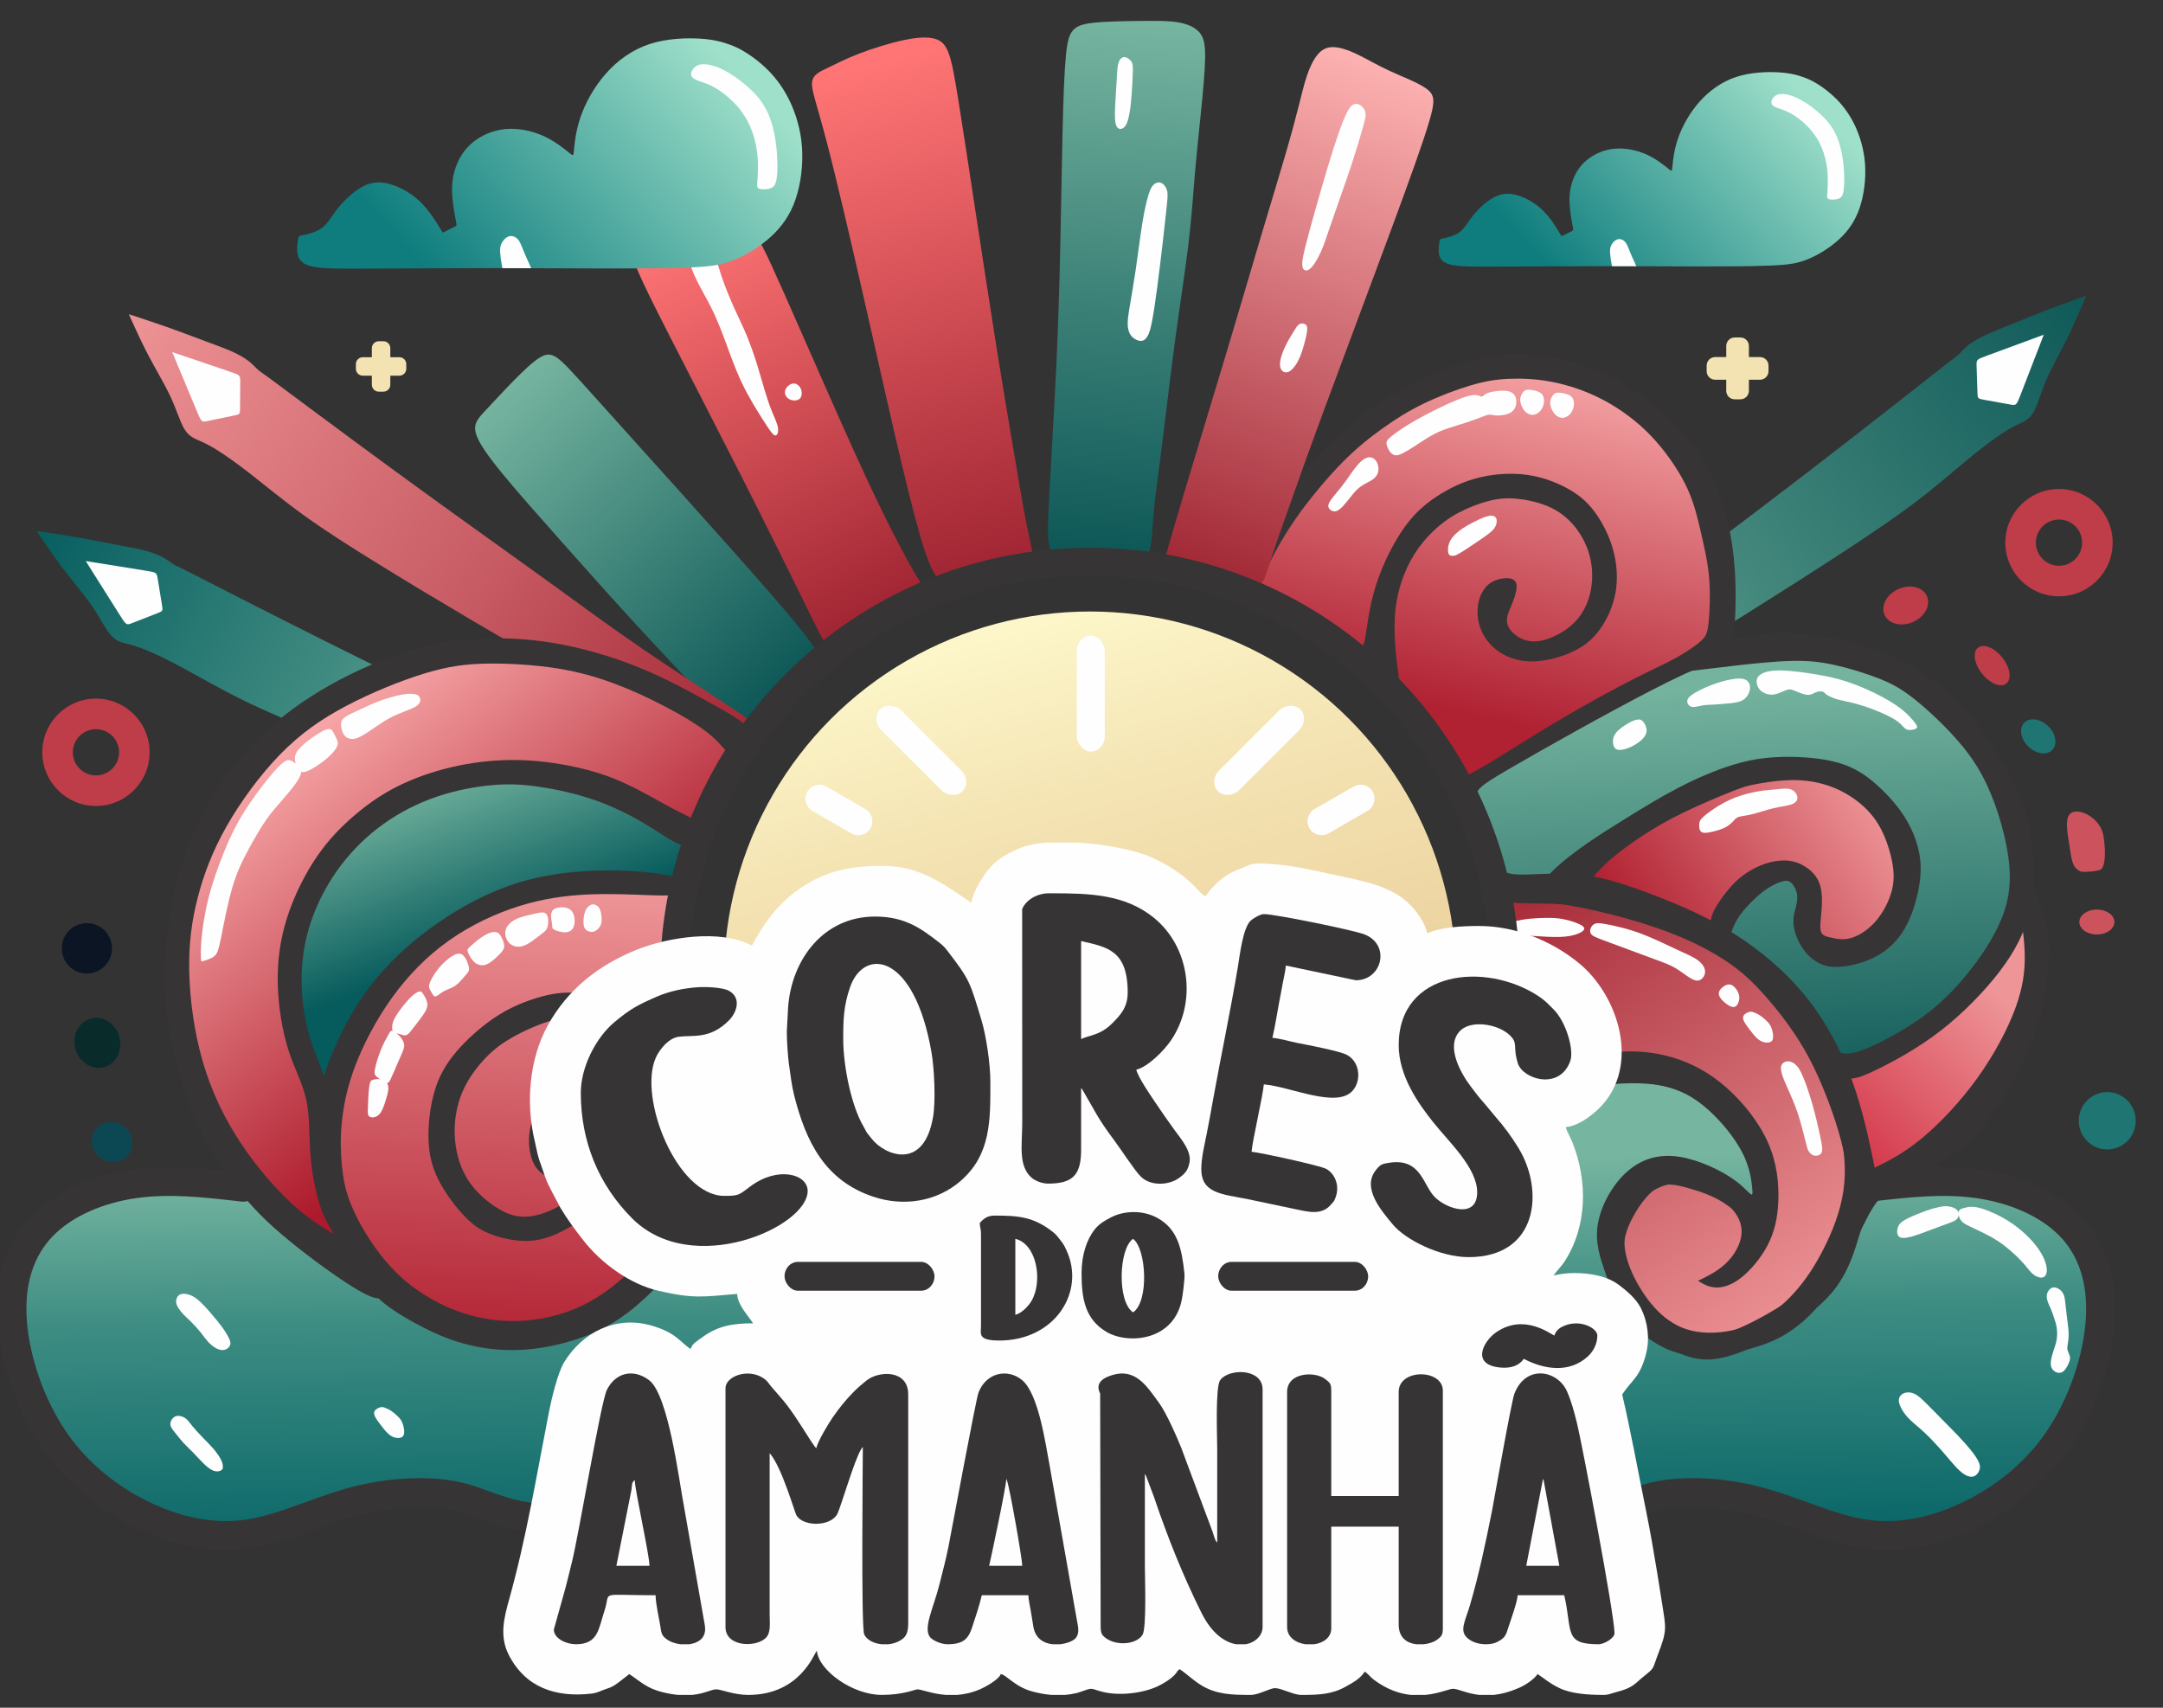 <?xml version="1.0" encoding="UTF-8"?>
<!DOCTYPE svg PUBLIC "-//W3C//DTD SVG 1.1//EN" "http://www.w3.org/Graphics/SVG/1.1/DTD/svg11.dtd">
<!-- Creator: CorelDRAW -->
<svg xmlns="http://www.w3.org/2000/svg" xml:space="preserve" width="19mm" height="15mm" version="1.1" style="shape-rendering:geometricPrecision; text-rendering:geometricPrecision; image-rendering:optimizeQuality; fill-rule:evenodd; clip-rule:evenodd"
viewBox="0 0 1900 1500"
 xmlns:xlink="http://www.w3.org/1999/xlink"
 xmlns:xodm="http://www.corel.com/coreldraw/odm/2003">
 <rect x="0" y="0" width="1900" height="1500" fill="#333333" stroke="none"/>
 <defs>
  <style type="text/css">
   <![CDATA[
    .str1 {stroke:#373435;stroke-width:20;stroke-miterlimit:22.926}
    .str2 {stroke:#373435;stroke-width:25.44;stroke-linecap:round;stroke-linejoin:round;stroke-miterlimit:22.926}
    .str0 {stroke:#373435;stroke-width:25.44;stroke-linecap:round;stroke-linejoin:round;stroke-miterlimit:22.926}
    .fil1 {fill:none}
    .fil5 {fill:#FEFEFE}
    .fil8 {fill:#373435}
    .fil26 {fill:#092B2A}
    .fil25 {fill:#0C1524}
    .fil27 {fill:#0C4853}
    .fil28 {fill:#1E7572}
    .fil24 {fill:#BF3C49}
    .fil29 {fill:#CC535E}
    .fil23 {fill:#F3E3B2}
    .fil14 {fill:url(#id2)}
    .fil13 {fill:url(#id3)}
    .fil3 {fill:url(#id4)}
    .fil6 {fill:url(#id5)}
    .fil16 {fill:url(#id6)}
    .fil21 {fill:url(#id7)}
    .fil4 {fill:url(#id8)}
    .fil19 {fill:url(#id9)}
    .fil2 {fill:url(#id10)}
    .fil15 {fill:url(#id11)}
    .fil7 {fill:url(#id12)}
    .fil11 {fill:url(#id13)}
    .fil0 {fill:url(#id14)}
    .fil20 {fill:url(#id15)}
    .fil22 {fill:url(#id16)}
    .fil9 {fill:url(#id17)}
    .fil10 {fill:url(#id18)}
    .fil18 {fill:url(#id19)}
    .fil12 {fill:url(#id20)}
    .fil17 {fill:url(#id21)}
   ]]>
  </style>
     <clipPath id="id0">
      <path d="M1562.89 63.58c-10.34,-0.67 -24.93,-0.2 -37.7,3.98 -12.76,4.18 -23.71,12.06 -32.41,21.89 -8.7,9.82 -15.14,21.58 -18.78,32.13 -3.65,10.55 -4.49,19.89 -4.91,24.56 -0.43,4.66 -0.43,4.66 -3.89,1.83 -3.47,-2.83 -10.41,-8.48 -19.03,-12.34 -8.63,-3.85 -18.94,-5.91 -28.31,-4.97 -9.37,0.93 -17.81,4.86 -23.94,9.92 -6.13,5.07 -9.95,11.28 -12.31,17.63 -2.36,6.35 -3.26,12.84 -2.92,20.22 0.33,7.37 1.9,15.63 2.69,19.76 0.79,4.13 0.79,4.13 -0.95,4.99 -1.74,0.86 -5.23,2.57 -6.97,3.43 -1.74,0.85 -1.74,0.85 -1.74,0.85 0,0 0,0 -2.63,-4.28 -2.63,-4.29 -7.9,-12.86 -14.92,-19.38 -7.01,-6.52 -15.77,-10.99 -23.16,-12.75 -7.39,-1.75 -13.42,-0.79 -19.72,2.82 -6.3,3.6 -12.89,9.84 -17.48,15.62 -4.59,5.79 -7.2,11.13 -11.71,14.48 -4.5,3.34 -10.9,4.71 -14.1,5.39 -3.2,0.68 -3.2,0.68 -3.6,3.12 -0.4,2.44 -1.2,7.33 -0.24,11.4 0.96,4.06 3.69,7.3 11.52,8.88 7.84,1.59 20.78,1.52 45.13,1.38 24.33,-0.14 60.07,-0.34 90.05,-0.34 29.98,0 54.21,0.21 78.66,0.24 24.45,0.04 49.12,-0.09 65.33,-0.75 16.21,-0.66 23.97,-1.86 32.92,-5.5 8.95,-3.65 19.08,-9.75 27.26,-17.16 8.17,-7.41 14.38,-16.13 18.38,-27.66 3.99,-11.53 5.76,-25.86 4.85,-38.89 -0.92,-13.02 -4.54,-24.75 -9.09,-34.24 -4.56,-9.49 -10.06,-16.75 -15.75,-22.55 -5.69,-5.79 -11.57,-10.11 -16.26,-13.1 -4.7,-2.99 -8.22,-4.65 -13.03,-6.39 -4.81,-1.74 -10.9,-3.55 -21.24,-4.22z"/>
     </clipPath>
     <clipPath id="id1">
      <path d="M615.24 33.97c-12.24,-0.79 -29.51,-0.23 -44.62,4.71 -15.12,4.95 -28.08,14.29 -38.38,25.92 -10.3,11.64 -17.93,25.56 -22.24,38.05 -4.32,12.49 -5.31,23.54 -5.81,29.07 -0.5,5.52 -0.5,5.52 -4.61,2.17 -4.11,-3.35 -12.32,-10.04 -22.53,-14.61 -10.21,-4.56 -22.41,-7 -33.51,-5.89 -11.1,1.11 -21.09,5.75 -28.34,11.75 -7.26,6 -11.79,13.36 -14.58,20.87 -2.79,7.52 -3.86,15.21 -3.46,23.94 0.4,8.73 2.26,18.51 3.19,23.4 0.93,4.89 0.93,4.89 -1.13,5.9 -2.06,1.02 -6.18,3.05 -8.24,4.06 -2.06,1.02 -2.06,1.02 -2.06,1.02 0,0 0,0 -3.12,-5.08 -3.12,-5.07 -9.36,-15.22 -17.66,-22.94 -8.31,-7.72 -18.68,-13.02 -27.42,-15.09 -8.76,-2.08 -15.89,-0.94 -23.36,3.33 -7.46,4.26 -15.25,11.65 -20.69,18.5 -5.44,6.85 -8.53,13.17 -13.86,17.14 -5.33,3.96 -12.91,5.57 -16.7,6.38 -3.78,0.8 -3.78,0.8 -4.26,3.7 -0.47,2.89 -1.42,8.68 -0.28,13.49 1.13,4.81 4.36,8.65 13.64,10.52 9.28,1.87 24.6,1.79 53.42,1.63 28.82,-0.16 71.12,-0.4 106.62,-0.4 35.49,0 64.18,0.24 93.13,0.29 28.95,0.04 58.15,-0.11 77.35,-0.89 19.19,-0.79 28.38,-2.2 38.97,-6.52 10.59,-4.32 22.6,-11.55 32.27,-20.32 9.68,-8.77 17.03,-19.1 21.76,-32.74 4.73,-13.65 6.83,-30.62 5.74,-46.04 -1.08,-15.43 -5.37,-29.3 -10.76,-40.54 -5.4,-11.24 -11.91,-19.84 -18.64,-26.7 -6.74,-6.85 -13.69,-11.97 -19.25,-15.51 -5.57,-3.55 -9.74,-5.51 -15.43,-7.57 -5.69,-2.06 -12.91,-4.2 -25.15,-5z"/>
     </clipPath>
  <linearGradient id="id2" gradientUnits="userSpaceOnUse" x1="593.36" y1="201.44" x2="769.19" y2="550.17">
   <stop offset="0" style="stop-opacity:1; stop-color:#FF7575"/>
   <stop offset="1" style="stop-opacity:1; stop-color:#9E2331"/>
  </linearGradient>
  <linearGradient id="id3" gradientUnits="userSpaceOnUse" x1="1222.9" y1="64.02" x2="1057.09" y2="523.85">
   <stop offset="0" style="stop-opacity:1; stop-color:#FCB0B0"/>
   <stop offset="1" style="stop-opacity:1; stop-color:#9E2331"/>
  </linearGradient>
  <linearGradient id="id4" gradientUnits="userSpaceOnUse" x1="1771.35" y1="888.46" x2="1637.59" y2="1029.6">
   <stop offset="0" style="stop-opacity:1; stop-color:#EE9598"/>
   <stop offset="1" style="stop-opacity:1; stop-color:#D33649"/>
  </linearGradient>
  <linearGradient id="id5" gradientUnits="userSpaceOnUse" x1="1823.01" y1="264.7" x2="1300.66" y2="658.33">
   <stop offset="0" style="stop-opacity:1; stop-color:#105A59"/>
   <stop offset="0.569" style="stop-opacity:1; stop-color:#43877C"/>
   <stop offset="1" style="stop-opacity:1; stop-color:#76B5A0"/>
  </linearGradient>
  <linearGradient id="id6" gradientUnits="userSpaceOnUse" x1="122.8" y1="280.73" x2="655.34" y2="660.44">
   <stop offset="0" style="stop-opacity:1; stop-color:#EC9194"/>
   <stop offset="0.569" style="stop-opacity:1; stop-color:#C85C64"/>
   <stop offset="1" style="stop-opacity:1; stop-color:#A32734"/>
  </linearGradient>
  <linearGradient id="id7" gradientUnits="userSpaceOnUse" x1="369.91" y1="679.56" x2="427.08" y2="830.32">
   <stop offset="0" style="stop-opacity:1; stop-color:#76B5A0"/>
   <stop offset="1" style="stop-opacity:1; stop-color:#065B5C"/>
  </linearGradient>
  <linearGradient id="id8" gradientUnits="userSpaceOnUse" x1="1567.75" y1="63.47" x2="1372.13" y2="247.12">
   <stop offset="0" style="stop-opacity:1; stop-color:#9FE0CA"/>
   <stop offset="1" style="stop-opacity:1; stop-color:#0F7D7E"/>
  </linearGradient>
  <linearGradient id="id9" gradientUnits="userSpaceOnUse" x1="515.78" y1="778.41" x2="499.19" y2="1165.78">
   <stop offset="0" style="stop-opacity:1; stop-color:#EE9598"/>
   <stop offset="1" style="stop-opacity:1; stop-color:#B52838"/>
  </linearGradient>
  <linearGradient id="id10" gradientUnits="userSpaceOnUse" x1="1302.12" y1="788.07" x2="1566.68" y2="1144.94">
   <stop offset="0" style="stop-opacity:1; stop-color:#A42835"/>
   <stop offset="1" style="stop-opacity:1; stop-color:#E98D91"/>
  </linearGradient>
  <linearGradient id="id11" gradientUnits="userSpaceOnUse" x1="442.27" y1="338.69" x2="703.2" y2="623.91">
   <stop offset="0" style="stop-opacity:1; stop-color:#76B5A0"/>
   <stop offset="1" style="stop-opacity:1; stop-color:#065152"/>
  </linearGradient>
  <linearGradient id="id12" gradientUnits="userSpaceOnUse" x1="1374.56" y1="292.26" x2="1296.72" y2="630.59">
   <stop offset="0" style="stop-opacity:1; stop-color:#FCB0B0"/>
   <stop offset="1" style="stop-opacity:1; stop-color:#B02132"/>
  </linearGradient>
  <linearGradient id="id13" gradientUnits="userSpaceOnUse" xlink:href="#id2" x1="758.76" y1="58.37" x2="879.46" y2="508.83">
  </linearGradient>
  <linearGradient id="id14" gradientUnits="userSpaceOnUse" x1="896.39" y1="1022.59" x2="901.06" y2="1366.13">
   <stop offset="0" style="stop-opacity:1; stop-color:#76B5A0"/>
   <stop offset="0.38" style="stop-opacity:1; stop-color:#3E8D83"/>
   <stop offset="1" style="stop-opacity:1; stop-color:#066466"/>
  </linearGradient>
  <linearGradient id="id15" gradientUnits="userSpaceOnUse" x1="266.77" y1="613.14" x2="492" y2="894.92">
   <stop offset="0" style="stop-opacity:1; stop-color:#FCB0B0"/>
   <stop offset="1" style="stop-opacity:1; stop-color:#AD1A2B"/>
  </linearGradient>
  <linearGradient id="id16" gradientUnits="userSpaceOnUse" xlink:href="#id8" x1="620.99" y1="33.84" x2="389.4" y2="251.28">
  </linearGradient>
  <linearGradient id="id17" gradientUnits="userSpaceOnUse" x1="1575.66" y1="599.77" x2="1596.47" y2="953.8">
   <stop offset="0" style="stop-opacity:1; stop-color:#74B39E"/>
   <stop offset="1" style="stop-opacity:1; stop-color:#125C5A"/>
  </linearGradient>
  <linearGradient id="id18" gradientUnits="userSpaceOnUse" x1="1633.04" y1="677.78" x2="1423.23" y2="826.58">
   <stop offset="0" style="stop-opacity:1; stop-color:#EE9598"/>
   <stop offset="1" style="stop-opacity:1; stop-color:#AD1A2B"/>
  </linearGradient>
  <linearGradient id="id19" gradientUnits="userSpaceOnUse" x1="922.65" y1="482.68" x2="1069.99" y2="1022.31">
   <stop offset="0" style="stop-opacity:1; stop-color:#FFFDD1"/>
   <stop offset="0.4" style="stop-opacity:1; stop-color:#F4E3B3"/>
   <stop offset="1" style="stop-opacity:1; stop-color:#E8C994"/>
  </linearGradient>
  <linearGradient id="id20" gradientUnits="userSpaceOnUse" x1="1002.93" y1="18.39" x2="964.43" y2="520.31">
   <stop offset="0" style="stop-opacity:1; stop-color:#76B5A0"/>
   <stop offset="0.478" style="stop-opacity:1; stop-color:#3E8379"/>
   <stop offset="1" style="stop-opacity:1; stop-color:#065152"/>
  </linearGradient>
  <linearGradient id="id21" gradientUnits="userSpaceOnUse" x1="40.56" y1="472.35" x2="467.75" y2="687.12">
   <stop offset="0" style="stop-opacity:1; stop-color:#096061"/>
   <stop offset="0.569" style="stop-opacity:1; stop-color:#3F8A80"/>
   <stop offset="1" style="stop-opacity:1; stop-color:#76B5A0"/>
  </linearGradient>
 </defs>
 <g id="Camada_x0020_1">
  <g id="_1665676877488">
   <path class="fil0" d="M242 1030.47c-12.56,9.72 -35.31,9.42 -61.49,10.1 -26.2,0.69 -55.84,2.36 -80.3,8.6 -24.46,6.23 -43.73,17.01 -57.05,28.79 -13.32,11.78 -20.68,24.54 -24.91,40.01 -4.24,15.48 -5.35,33.68 -2.62,53.85 2.71,20.18 9.27,42.34 16.79,61.68 7.52,19.33 16.01,35.84 30.59,51.02 14.58,15.19 35.25,29.04 54.41,39.11 19.15,10.08 36.8,16.38 52.05,19.85 15.26,3.48 28.12,4.12 43.64,2.09 15.53,-2.02 33.72,-6.7 54.16,-12.4 20.43,-5.69 43.1,-12.4 64.11,-16.01 21,-3.62 40.34,-4.15 60.94,-2.38 20.6,1.78 42.46,5.85 64.11,9.25 21.65,3.39 43.08,6.12 66.02,5.3 22.93,-0.82 47.37,-5.18 75.07,-14.8 27.7,-9.62 58.68,-24.5 86.37,-43.36 27.69,-18.87 52.1,-41.73 66.74,-56.02 14.64,-14.29 19.51,-20.02 24.6,-23.51 5.08,-3.49 10.39,-4.73 17.82,-2.28 7.42,2.44 16.96,8.57 34.17,14.03 17.21,5.45 42.09,10.22 69.35,13.46 27.26,3.24 56.9,4.94 82.29,4.43 25.39,-0.51 46.52,-3.24 63.65,-6.09 17.13,-2.85 30.26,-5.82 39.53,-5.88 9.28,-0.05 14.71,2.8 24.86,11.69 10.15,8.89 25.03,23.8 46.92,39.74 21.89,15.93 50.79,32.88 80.12,44.87 29.33,11.99 59.09,19.02 86.75,22.44 27.65,3.41 53.21,3.22 80.43,-0.21 27.21,-3.43 56.1,-10.1 80.31,-12.15 24.21,-2.04 43.74,0.53 64.58,5.54 20.84,5 42.98,12.43 62.68,17.41 19.7,4.98 36.97,7.5 59.35,5.92 22.38,-1.59 49.86,-7.29 75.54,-23.68 25.68,-16.39 49.55,-43.46 65.23,-66.47 15.67,-23.01 23.16,-41.96 27.81,-60.24 4.65,-18.29 6.48,-35.92 4.44,-53.59 -2.04,-17.67 -7.95,-35.39 -15.79,-49.86 -7.84,-14.47 -17.61,-25.7 -32.57,-33.66 -14.97,-7.96 -35.14,-12.64 -53.87,-16.36 -18.74,-3.73 -36.04,-6.5 -51.94,-5.99 -15.9,0.51 -30.39,4.3 -37.63,6.19 -7.25,1.9 -7.25,1.9 -9.34,-5.33 -2.1,-7.23 -6.28,-21.68 -12.48,-41.38 -6.19,-19.7 -14.4,-44.63 -26.53,-67.62 -12.14,-22.99 -28.2,-44.02 -42.44,-59.3 -14.25,-15.29 -26.69,-24.82 -41.6,-34.77 -14.92,-9.94 -32.31,-20.29 -50.08,-27.47 -17.77,-7.18 -35.93,-11.18 -52.55,-14.75 -16.63,-3.57 -31.72,-6.71 -49.54,-8.48 -17.81,-1.77 -38.34,-2.18 -45.46,4.23 -7.13,6.4 -0.86,19.61 1.31,42.31 2.16,22.69 0.21,54.89 -9.95,105.28 -10.16,50.39 -28.51,118.98 -70.4,168.21 -41.9,49.24 -107.32,79.12 -171.39,98.13 -64.07,19.01 -126.78,27.15 -187.53,16.26 -60.75,-10.9 -119.54,-40.82 -165.33,-81.12 -45.79,-40.3 -78.57,-90.97 -98.11,-137.26 -19.54,-46.3 -25.83,-88.2 -25.12,-124.05 0.7,-35.86 8.38,-65.65 11.16,-81.15 2.77,-15.51 0.63,-16.73 -14.71,-17.1 -15.35,-0.37 -43.9,0.11 -91.53,14.43 -47.63,14.31 -114.35,42.46 -157.24,76.64 -42.9,34.18 -61.99,74.39 -72.72,104.38 -10.73,29.98 -13.12,49.75 -25.68,59.48z"/>
   <g>
    <path class="fil1 str0" d="M213.67 1042.8c-32.1,-3.73 -64.2,-7.47 -95.38,-3.06 -31.19,4.4 -61.46,16.93 -81.09,37.23 -19.63,20.3 -28.61,48.36 -26.4,82.49 2.21,34.12 15.63,74.29 36.82,105.32 21.18,31.02 50.12,52.89 79.91,66.91 29.8,14.03 60.43,20.2 90.91,15.58 30.49,-4.62 60.81,-20.04 92.53,-28.47 31.72,-8.43 64.83,-9.88 89.05,-4.78 24.21,5.09 39.53,16.74 74.18,19.52 34.66,2.78 88.65,-3.3 132.68,-17.55 44.02,-14.25 78.07,-36.68 107.12,-62.36 29.06,-25.69 53.12,-54.64 60.02,-63.03 6.9,-8.38 -3.36,3.8 -8.49,9.9 -5.12,6.09 -5.12,6.09 -5.12,6.09"/>
   </g>
   <path class="fil2 str1" d="M1317.2 780.89c9.16,-1.26 29.69,-0.86 56.52,3.44 26.82,4.3 59.95,12.5 86.72,21.91 26.77,9.4 47.2,20.01 62.48,30.38 15.28,10.37 25.41,20.51 35.4,31.85 10,11.34 19.84,23.87 28.73,37.64 8.88,13.77 16.8,28.76 25.21,49.72 8.42,20.97 17.33,47.9 19.55,69.15 2.23,21.25 -2.22,36.82 -7.03,53.37 -4.81,16.55 -9.97,34.09 -22.09,49.14 -12.12,15.05 -31.19,27.62 -49.62,37.73 -18.43,10.11 -36.21,17.75 -50.37,18.78 -14.16,1.02 -24.7,-4.59 -35.2,-11.09 -10.5,-6.51 -20.97,-13.9 -30.41,-25.9 -9.44,-11.99 -17.86,-28.57 -20.02,-43.24 -2.17,-14.68 1.91,-27.43 8.8,-40.06 6.89,-12.63 16.58,-25.13 26.92,-30.24 10.33,-5.1 21.3,-2.8 32.65,0.39 11.36,3.18 23.1,7.27 33.17,13.65 10.08,6.38 18.5,15.05 24.24,15.3 5.74,0.26 8.8,-7.9 8.04,-20.15 -0.77,-12.25 -5.36,-28.58 -13.01,-42.48 -7.66,-13.91 -18.37,-25.39 -30.11,-34.7 -11.74,-9.32 -24.49,-16.46 -40.82,-20.67 -16.33,-4.21 -36.23,-5.49 -52.44,-4.34 -16.2,1.15 -28.7,4.72 -41.71,9.44 -13.02,4.72 -26.54,10.59 -38.12,14.01 -11.58,3.42 -21.22,4.39 -26.04,4.87 -4.81,0.49 -4.81,0.49 -3.19,-8.01 1.61,-8.5 4.86,-25.5 9.29,-41.81 4.44,-16.3 10.07,-31.91 11.92,-48.48 1.85,-16.57 -0.07,-34.11 -3.07,-48.02 -3,-13.91 -7.08,-24.19 -10.21,-30.79 -3.14,-6.61 -5.34,-9.53 3.82,-10.79z"/>
   <path class="fil3" d="M1778.6 807.07c-9.73,2.96 -26.71,32.34 -45.48,54.97 -18.77,22.63 -39.33,38.5 -59.55,50.27 -20.22,11.76 -40.1,19.41 -48.41,27.67 -8.31,8.27 -5.05,17.16 -2.4,27.31 2.64,10.15 4.67,21.56 6.69,32.14 2.03,10.58 4.05,20.34 6.81,26.97 2.77,6.62 6.26,10.12 15.19,8.09 8.93,-2.02 23.28,-9.57 41.05,-23.74 17.76,-14.17 38.92,-34.97 54.02,-55.22 15.09,-20.24 24.11,-39.94 30.89,-57.27 6.78,-17.33 11.33,-32.29 12.36,-51.5 1.03,-19.2 -1.44,-42.66 -11.17,-39.69z"/>
   <g>
    <path class="fil4" d="M1562.89 63.58c-10.34,-0.67 -24.93,-0.2 -37.7,3.98 -12.76,4.18 -23.71,12.06 -32.41,21.89 -8.7,9.82 -15.14,21.58 -18.78,32.13 -3.65,10.55 -4.49,19.89 -4.91,24.56 -0.43,4.66 -0.43,4.66 -3.89,1.83 -3.47,-2.83 -10.41,-8.48 -19.03,-12.34 -8.63,-3.85 -18.94,-5.91 -28.31,-4.97 -9.37,0.93 -17.81,4.86 -23.94,9.92 -6.13,5.07 -9.95,11.28 -12.31,17.63 -2.36,6.35 -3.26,12.84 -2.92,20.22 0.33,7.37 1.9,15.63 2.69,19.76 0.79,4.13 0.79,4.13 -0.95,4.99 -1.74,0.86 -5.23,2.57 -6.97,3.43 -1.74,0.85 -1.74,0.85 -1.74,0.85 0,0 0,0 -2.63,-4.28 -2.63,-4.29 -7.9,-12.86 -14.92,-19.38 -7.01,-6.52 -15.77,-10.99 -23.16,-12.75 -7.39,-1.75 -13.42,-0.79 -19.72,2.82 -6.3,3.6 -12.89,9.84 -17.48,15.62 -4.59,5.79 -7.2,11.13 -11.71,14.48 -4.5,3.34 -10.9,4.71 -14.1,5.39 -3.2,0.68 -3.2,0.68 -3.6,3.12 -0.4,2.44 -1.2,7.33 -0.24,11.4 0.96,4.06 3.69,7.3 11.52,8.88 7.84,1.59 20.78,1.52 45.13,1.38 24.33,-0.14 60.07,-0.34 90.05,-0.34 29.98,0 54.21,0.21 78.66,0.24 24.45,0.04 49.12,-0.09 65.33,-0.75 16.21,-0.66 23.97,-1.86 32.92,-5.5 8.95,-3.65 19.08,-9.75 27.26,-17.16 8.17,-7.41 14.38,-16.13 18.38,-27.66 3.99,-11.53 5.76,-25.86 4.85,-38.89 -0.92,-13.02 -4.54,-24.75 -9.09,-34.24 -4.56,-9.49 -10.06,-16.75 -15.75,-22.55 -5.69,-5.79 -11.57,-10.11 -16.26,-13.1 -4.7,-2.99 -8.22,-4.65 -13.03,-6.39 -4.81,-1.74 -10.9,-3.55 -21.24,-4.22z"/>
    <g style="clip-path:url(#id0)">
     <g>
      <path id="_1" class="fil5" d="M1438.84 244.53c2.15,-3.98 -2.39,-12.63 -5.19,-18.91 -2.81,-6.28 -3.87,-10.2 -5.74,-12.65 -1.88,-2.45 -4.57,-3.43 -6.95,-2.77 -2.38,0.65 -4.45,2.93 -5.56,5.08 -1.1,2.15 -1.24,4.17 -1.08,6.92 0.16,2.76 0.61,6.25 1.44,10.53 0.83,4.27 2.03,9.33 7.05,12.21 5.03,2.88 13.87,3.56 16.03,-0.41z"/>
     </g>
    </g>
    <path class="fil1" d="M1562.89 63.58c-10.34,-0.67 -24.93,-0.2 -37.7,3.98 -12.76,4.18 -23.71,12.06 -32.41,21.89 -8.7,9.82 -15.14,21.58 -18.78,32.13 -3.65,10.55 -4.49,19.89 -4.91,24.56 -0.43,4.66 -0.43,4.66 -3.89,1.83 -3.47,-2.83 -10.41,-8.48 -19.03,-12.34 -8.63,-3.85 -18.94,-5.91 -28.31,-4.97 -9.37,0.93 -17.81,4.86 -23.94,9.92 -6.13,5.07 -9.95,11.28 -12.31,17.63 -2.36,6.35 -3.26,12.84 -2.92,20.22 0.33,7.37 1.9,15.63 2.69,19.76 0.79,4.13 0.79,4.13 -0.95,4.99 -1.74,0.86 -5.23,2.57 -6.97,3.43 -1.74,0.85 -1.74,0.85 -1.74,0.85 0,0 0,0 -2.63,-4.28 -2.63,-4.29 -7.9,-12.86 -14.92,-19.38 -7.01,-6.52 -15.77,-10.99 -23.16,-12.75 -7.39,-1.75 -13.42,-0.79 -19.72,2.82 -6.3,3.6 -12.89,9.84 -17.48,15.62 -4.59,5.79 -7.2,11.13 -11.71,14.48 -4.5,3.34 -10.9,4.71 -14.1,5.39 -3.2,0.68 -3.2,0.68 -3.6,3.12 -0.4,2.44 -1.2,7.33 -0.24,11.4 0.96,4.06 3.69,7.3 11.52,8.88 7.84,1.59 20.78,1.52 45.13,1.38 24.33,-0.14 60.07,-0.34 90.05,-0.34 29.98,0 54.21,0.21 78.66,0.24 24.45,0.04 49.12,-0.09 65.33,-0.75 16.21,-0.66 23.97,-1.86 32.92,-5.5 8.95,-3.65 19.08,-9.75 27.26,-17.16 8.17,-7.41 14.38,-16.13 18.38,-27.66 3.99,-11.53 5.76,-25.86 4.85,-38.89 -0.92,-13.02 -4.54,-24.75 -9.09,-34.24 -4.56,-9.49 -10.06,-16.75 -15.75,-22.55 -5.69,-5.79 -11.57,-10.11 -16.26,-13.1 -4.7,-2.99 -8.22,-4.65 -13.03,-6.39 -4.81,-1.74 -10.9,-3.55 -21.24,-4.22z"/>
    <path class="fil5" d="M1572.56 83.71c-3.87,-1.12 -8.46,-1.79 -11.71,-0.38 -3.26,1.4 -5.18,4.87 -4.8,7.2 0.37,2.32 3.05,3.5 6.17,4.6 3.13,1.11 6.7,2.14 11.08,4.6 4.39,2.46 9.59,6.34 14.07,10.85 4.48,4.5 8.25,9.63 11.07,15.24 2.83,5.61 4.71,11.71 5.8,17.41 1.09,5.7 1.38,11.02 1.36,15.77 -0.02,4.75 -0.36,8.95 -0.54,11.61 -0.18,2.65 -0.21,3.78 1.62,4.35 1.82,0.57 5.5,0.58 8.08,-0.31 2.57,-0.9 4.06,-2.71 4.77,-7.6 0.72,-4.9 0.67,-12.87 -0.03,-20.61 -0.7,-7.74 -2.04,-15.26 -4.25,-21.84 -2.21,-6.58 -5.29,-12.23 -9.35,-17.22 -4.07,-4.99 -9.13,-9.31 -13.17,-12.43 -4.03,-3.12 -7.03,-5.04 -10.1,-6.79 -3.07,-1.75 -6.21,-3.32 -10.07,-4.45z"/>
   </g>
   <path class="fil6" d="M1307.4 622.81c17.93,-12.73 52.24,-36 81.04,-56.78 28.79,-20.79 52.09,-39.08 82.76,-62.51 30.67,-23.43 68.71,-51.98 106.44,-80.9 37.74,-28.91 75.17,-58.19 98.09,-76.18 22.92,-17.99 31.34,-24.71 36.31,-28.51 4.97,-3.8 6.51,-4.68 8.6,-6.7 2.09,-2.02 4.74,-5.18 8.54,-8.19 3.79,-3.02 8.74,-5.89 14.61,-8.64 5.87,-2.76 12.65,-5.38 21.96,-9.14 9.31,-3.75 21.15,-8.64 32.7,-13.08 11.54,-4.45 22.8,-8.45 28.43,-10.45 5.63,-2.01 5.63,-2.01 5.63,-2.01 0,0 0,0 -2.64,6.31 -2.65,6.31 -7.94,18.92 -14.11,31.38 -6.18,12.46 -13.24,24.77 -18.13,36.14 -4.89,11.36 -7.61,21.79 -11.09,28.03 -3.48,6.24 -7.72,8.3 -11.98,10.32 -4.27,2.01 -8.56,3.99 -15.75,8.7 -7.19,4.72 -17.29,12.17 -29.77,22.46 -12.48,10.28 -27.35,23.39 -45.29,37.07 -17.94,13.68 -38.96,27.94 -64.88,44.88 -25.92,16.94 -56.76,36.57 -84.07,53.66 -27.31,17.07 -51.09,31.6 -85.27,52.42 -34.17,20.82 -78.74,47.94 -103.27,62.11 -24.53,14.16 -29.02,15.37 -33.38,14.07 -4.35,-1.3 -8.57,-5.11 -12.22,-8.94 -3.65,-3.83 -6.74,-7.67 -9.04,-10.74 -2.3,-3.08 -3.81,-5.37 -3.77,-7.62 0.03,-2.24 1.61,-4.43 19.55,-17.16z"/>
   <path class="fil5" d="M1791.35 304.19c4.01,-10.37 3.96,-10.24 3.81,-10.15 -0.15,0.09 -0.39,0.14 -10.25,3.77 -9.87,3.62 -29.35,10.81 -39.09,14.41 -9.74,3.59 -9.74,3.59 -9.56,9.32 0.18,5.72 0.55,17.16 0.73,22.89 0.18,5.72 0.18,5.72 5.86,6.74 5.67,1.02 17.01,3.07 22.68,4.09 5.67,1.02 5.67,1.02 9.71,-9.41 4.03,-10.43 12.11,-31.29 16.11,-41.66z"/>
   <path class="fil7" d="M1309.42 672.64c16.14,-10.11 46.21,-26.47 78.9,-44.02 32.69,-17.56 67.99,-36.31 88.23,-49.26 20.23,-12.96 25.4,-20.11 28.05,-36.39 2.66,-16.27 2.8,-41.67 -3.86,-69.2 -6.66,-27.53 -20.12,-57.19 -38.08,-80.18 -17.96,-22.98 -40.42,-39.28 -63.38,-49.52 -22.95,-10.23 -46.41,-14.41 -70.06,-14.01 -23.66,0.4 -47.51,5.36 -75.54,19.18 -28.03,13.81 -60.23,36.47 -82.45,57.66 -22.23,21.18 -34.48,40.88 -45.66,59.43 -11.18,18.55 -21.3,35.95 -22.82,46.57 -1.53,10.62 5.53,14.47 14.65,20.93 9.13,6.45 20.32,15.51 34.03,23.16 13.72,7.66 29.96,13.9 38.25,15.07 8.29,1.18 8.63,-2.72 9.52,-9.42 0.88,-6.7 2.32,-16.2 6.08,-29.78 3.76,-13.59 9.84,-31.27 20.96,-48.86 11.14,-17.6 27.31,-35.12 43.64,-46.37 16.33,-11.25 32.81,-16.23 51.75,-16.3 18.94,-0.08 40.34,4.75 56.65,15.86 16.31,11.12 27.53,28.53 32.65,46.22 5.13,17.69 4.16,35.68 -1.11,50.69 -5.28,15.01 -14.87,27.06 -28.62,34.09 -13.74,7.03 -31.65,9.04 -45.1,6.87 -13.45,-2.16 -22.44,-8.5 -27.8,-17.36 -5.35,-8.86 -7.06,-20.25 -3.95,-28.98 3.1,-8.73 11.02,-14.8 14.31,-14.43 3.29,0.36 1.96,7.15 1.29,15.22 -0.67,8.07 -0.67,17.41 3.2,24.37 3.88,6.95 11.63,11.53 21.37,12.13 9.74,0.59 21.47,-2.79 30.91,-8.65 9.44,-5.86 16.6,-14.22 21.47,-24.35 4.87,-10.14 7.45,-22.07 7.16,-33.59 -0.3,-11.53 -3.48,-22.67 -9.65,-32.11 -6.16,-9.44 -15.3,-17.19 -27.13,-23.15 -11.83,-5.97 -26.33,-10.14 -38.46,-11.44 -12.12,-1.29 -21.87,0.3 -34.89,6.17 -13.01,5.86 -29.32,16 -42.34,30.61 -13.01,14.61 -22.76,33.69 -28.32,50.79 -5.57,17.09 -6.96,32.2 -6.98,44.97 -0.03,12.77 1.31,23.2 10.36,39.9 9.04,16.69 25.79,39.65 37.44,54.91 11.66,15.26 18.21,22.81 22.6,24.67 4.38,1.85 6.59,-2 22.73,-12.1z"/>
   <path class="fil8" d="M1092.49 499.67c5.95,-13.38 18.87,-36.83 31.69,-56.21 12.82,-19.38 25.54,-34.69 36.11,-45.98 10.58,-11.29 19,-18.57 28.21,-26.12 9.21,-7.54 19.22,-15.36 34.35,-24.14 15.14,-8.79 35.42,-18.55 51.44,-24.69 16.02,-6.13 27.8,-8.65 37.97,-10.09 10.17,-1.44 18.74,-1.81 29.41,-1.09 10.68,0.73 23.47,2.54 36.74,6.1 13.27,3.56 27.03,8.86 40.13,15.75 13.11,6.88 25.57,15.36 36.58,24.57 11.01,9.21 20.57,19.17 27.67,27.6 7.11,8.43 11.75,15.34 16.95,25.46 5.2,10.13 10.94,23.46 15.11,37.44 4.17,13.98 6.77,28.6 8.18,42.17 1.41,13.57 1.62,26.09 1.52,36.68 -0.09,10.59 -0.5,19.25 -1.01,24.58 -0.52,5.33 -1.13,7.33 -2.89,12.1 -1.76,4.78 -4.67,12.34 -7.66,17.14 -3,4.8 -6.1,6.84 -11.89,9.59 -5.78,2.75 -14.26,6.2 -24.87,11.09 -10.6,4.88 -23.32,11.2 -37.65,18.93 -14.32,7.73 -30.26,16.86 -46.23,26.23 -15.98,9.37 -32,18.98 -45.31,27.08 -13.32,8.11 -23.93,14.7 -30.63,18.93 -6.7,4.23 -9.48,6.1 -12.52,8.79 -3.04,2.7 -6.35,6.21 -9,8.27 -2.65,2.05 -4.63,2.65 -7.02,0.36 -2.38,-2.28 -5.17,-7.45 -6.16,-12.52 -0.99,-5.07 -0.2,-10.04 2.4,-13.15 2.59,-3.12 6.99,-4.38 17.97,-10.69 10.98,-6.31 28.56,-17.67 46.92,-28.92 18.37,-11.24 37.54,-22.38 54.41,-31.71 16.88,-9.32 31.47,-16.83 42.86,-22.46 11.39,-5.62 19.59,-9.36 27.63,-13.89 8.03,-4.53 15.9,-9.87 20.41,-14.05 4.51,-4.18 5.64,-7.2 6.56,-16.33 0.91,-9.12 1.6,-24.35 0.47,-38.33 -1.13,-13.99 -4.08,-26.73 -7.03,-39.57 -2.95,-12.83 -5.9,-25.76 -11.87,-38.94 -5.97,-13.19 -14.96,-26.63 -24.03,-37.59 -9.07,-10.96 -18.23,-19.45 -28.24,-26.91 -10.01,-7.46 -20.87,-13.91 -32.65,-19.05 -11.79,-5.14 -24.49,-8.98 -37,-11.16 -12.5,-2.17 -24.79,-2.69 -35.73,-2.17 -10.93,0.52 -20.51,2.06 -33.06,5.78 -12.55,3.72 -28.08,9.61 -41.35,16.04 -13.27,6.42 -24.28,13.39 -35.54,21.42 -11.27,8.02 -22.78,17.12 -35.34,29.78 -12.56,12.67 -26.17,28.91 -36.7,43.29 -10.53,14.39 -17.99,26.92 -23.32,37.02 -5.33,10.11 -8.52,17.79 -11.28,22.75 -2.76,4.96 -5.08,7.21 1.84,12.48 6.93,5.26 23.11,13.54 36.16,21.35 13.06,7.82 23,15.17 30.26,19.95 7.25,4.76 11.83,6.95 15.13,7.48 3.3,0.53 5.33,-0.59 6.84,-6.28 1.5,-5.69 2.49,-15.95 4.52,-26.88 2.04,-10.94 5.12,-22.57 9.97,-34.82 4.84,-12.25 11.45,-25.13 18.37,-35.49 6.92,-10.36 14.16,-18.21 23.34,-25.31 9.19,-7.09 20.33,-13.45 31.44,-17.72 11.11,-4.27 22.19,-6.46 33.1,-7.19 10.92,-0.73 21.67,-0.01 32.34,2.65 10.67,2.66 21.27,7.24 29.73,12.53 8.47,5.29 14.82,11.28 20.82,19.82 6.01,8.55 11.67,19.65 14.97,31.7 3.29,12.06 4.21,25.07 2.08,37.2 -2.13,12.12 -7.31,23.36 -13.44,32.03 -6.14,8.67 -13.22,14.76 -23.41,19.68 -10.19,4.91 -23.47,8.64 -35.17,8.94 -11.69,0.29 -21.79,-2.85 -29.65,-8 -7.85,-5.15 -13.46,-12.31 -16.56,-19.94 -3.09,-7.64 -3.68,-15.73 -2.36,-22.85 1.32,-7.12 4.55,-13.25 9.25,-17.04 4.69,-3.8 10.85,-5.25 15.52,-5.28 4.68,-0.03 7.87,1.36 8.69,5.02 0.84,3.65 -0.7,9.57 -2.96,15.4 -2.26,5.82 -5.26,11.56 -5.33,16.46 -0.08,4.9 2.77,8.96 6.27,12.03 3.51,3.07 7.67,5.15 12.35,6.09 4.69,0.93 9.9,0.71 16.47,-1.43 6.58,-2.14 14.52,-6.22 20.94,-11.7 6.43,-5.49 11.35,-12.39 14.5,-20.37 3.16,-7.98 4.55,-17.04 4.33,-25.68 -0.21,-8.64 -2.04,-16.86 -5.33,-24.58 -3.28,-7.72 -8.03,-14.93 -13.76,-20.84 -5.73,-5.91 -12.42,-10.51 -20.63,-13.87 -8.2,-3.36 -17.91,-5.5 -26.43,-6.31 -8.53,-0.81 -15.87,-0.29 -24.53,1.9 -8.64,2.19 -18.6,6.07 -26.99,10.57 -8.38,4.49 -15.2,9.62 -21.47,15.55 -6.27,5.93 -11.98,12.68 -16.85,20.4 -4.87,7.72 -8.9,16.43 -11.84,25.63 -2.94,9.2 -4.79,18.9 -5.45,29.22 -0.67,10.32 -0.14,21.27 0.69,30.54 0.83,9.28 1.98,16.89 2.67,22.35 0.7,5.47 0.95,8.79 -4.09,7.17 -5.05,-1.62 -15.38,-8.17 -25.31,-13.92 -9.92,-5.74 -19.44,-10.67 -31.47,-17.73 -12.04,-7.06 -26.6,-16.24 -37.71,-22.7 -11.1,-6.46 -18.74,-10.2 -25.08,-14.31 -6.33,-4.12 -11.36,-8.61 -14.38,-12.5 -3.02,-3.9 -4.05,-7.2 1.9,-20.58z"/>
   <path class="fil9" d="M1297.07 702.41c-1,-8.64 0.77,-10.86 29.7,-27.71 28.93,-16.85 85.02,-48.33 124.37,-68.61 39.35,-20.28 61.95,-29.37 88.67,-33.25 26.71,-3.88 57.52,-2.55 85.45,5.21 27.94,7.76 52.99,21.95 75.04,41.45 22.06,19.51 41.13,44.34 53.43,73.16 12.3,28.82 17.85,61.62 16.46,89.98 -1.39,28.35 -9.71,52.25 -23.9,72.2 -14.19,19.96 -34.24,35.96 -55.99,50.62 -21.74,14.67 -45.18,28 -60.39,29.93 -15.21,1.92 -22.2,-7.54 -31.35,-20.79 -9.15,-13.25 -20.46,-30.29 -35.73,-47.63 -15.27,-17.33 -34.5,-34.97 -43.11,-46.34 -8.62,-11.37 -6.62,-16.47 -0.86,-22.67 5.76,-6.21 15.3,-13.53 23.83,-19.51 8.53,-5.99 16.07,-10.64 23.17,-11.2 7.09,-0.55 13.74,3 17.29,8.1 3.54,5.09 3.99,11.74 3.65,19.39 -0.33,7.65 -1.44,16.29 0.78,23.61 2.22,7.32 7.76,13.3 15.41,16.18 7.65,2.89 17.4,2.66 26.71,-1.22 9.31,-3.88 18.18,-11.41 25.27,-19.17 7.1,-7.76 12.42,-15.74 15.19,-27.27 2.77,-11.53 2.99,-26.6 -0.11,-40.23 -3.11,-13.64 -9.54,-25.83 -17.52,-35.58 -7.98,-9.76 -17.51,-17.07 -29.04,-22.95 -11.52,-5.87 -25.05,-10.31 -40.34,-11.52 -15.3,-1.22 -32.37,0.77 -50.66,5.54 -18.29,4.76 -37.79,12.3 -56.19,21.17 -18.4,8.87 -35.69,19.06 -50.55,28.7 -14.85,9.65 -27.26,18.74 -37.21,26.61 -9.95,7.86 -17.44,14.51 -26.75,17.72 -9.31,3.22 -20.44,3 -27.9,1.45 -7.45,-1.55 -11.22,-4.43 -15.32,-10.75 -4.1,-6.32 -8.53,-16.07 -12.64,-28.48 -4.1,-12.42 -7.86,-27.49 -8.86,-36.14z"/>
   <path class="fil10" d="M1380.27 779.4c4.74,-7.71 15.66,-21.12 35.72,-35.53 20.06,-14.41 49.27,-29.82 71.84,-40.08 22.57,-10.25 38.49,-15.35 52.58,-18.37 14.1,-3.03 26.36,-3.98 37.45,-4.22 11.1,-0.24 21.03,0.23 31.06,3.16 10.04,2.92 20.18,8.3 27.98,15.85 7.81,7.54 13.28,17.25 18.73,27.36 5.45,10.11 10.87,20.63 13.43,29.87 2.57,9.24 2.27,17.21 -1.31,27.22 -3.57,10.01 -10.43,22.07 -18.68,30.45 -8.25,8.37 -17.89,13.06 -25.74,14.69 -7.84,1.63 -13.89,0.19 -19.55,-2.22 -5.66,-2.42 -10.93,-5.83 -12.68,-12.27 -1.76,-6.45 0.01,-15.95 -0.06,-23.64 -0.07,-7.69 -1.98,-13.58 -5.41,-18.6 -3.42,-5.02 -8.35,-9.15 -15.28,-9.87 -6.93,-0.72 -15.84,1.99 -24.04,6.45 -8.2,4.46 -15.69,10.67 -20.95,17.57 -5.27,6.9 -8.32,14.49 -11.66,19.63 -3.35,5.13 -7,7.81 -13.76,6.56 -6.75,-1.25 -16.61,-6.42 -32.77,-11.56 -16.16,-5.14 -38.61,-10.23 -54.46,-12.01 -15.85,-1.77 -25.09,-0.23 -30.43,-0.47 -5.33,-0.24 -6.75,-2.26 -2.01,-9.97z"/>
   <path class="fil11" d="M807.56 468.13c-11.81,-41.2 -29.43,-120.95 -44.7,-188.47 -15.26,-67.53 -28.18,-122.83 -36.93,-156.07 -8.74,-33.25 -13.33,-44.42 -12.61,-51.27 0.71,-6.85 6.72,-9.36 13.96,-12.83 7.24,-3.47 15.7,-7.9 27.7,-12.51 12,-4.62 27.55,-9.42 39.72,-11.92 12.16,-2.51 20.94,-2.73 26.94,-0.88 6.01,1.85 9.23,5.75 11.88,13.16 2.66,7.42 4.74,18.33 8.5,41.76 3.77,23.43 9.22,59.38 15.34,99.59 6.13,40.21 12.94,84.69 18.33,118.53 5.4,33.83 9.38,57.02 13.72,82.78 4.34,25.76 9.05,54.1 12.58,71.67 3.54,17.57 5.9,24.37 4.62,29.91 -1.28,5.55 -6.19,9.83 -14.15,13.18 -7.95,3.34 -18.94,5.74 -29.63,7.23 -10.69,1.48 -21.07,2.06 -29.26,1.02 -8.19,-1.04 -14.2,-3.69 -26.01,-44.88z"/>
   <path class="fil12" d="M925.6 487.85c-5.76,-6.7 -5.6,-18.94 -4.4,-43.26 1.21,-24.33 3.47,-60.74 5.31,-95.99 1.85,-35.25 3.28,-69.34 4.31,-109.26 1.04,-39.92 1.67,-85.67 2.45,-119.75 0.77,-34.08 1.69,-56.5 2.98,-70.18 1.3,-13.68 2.97,-18.63 5.87,-22.24 2.9,-3.61 7.01,-5.89 18.01,-7.15 10.99,-1.26 28.87,-1.5 42.8,-1.63 13.94,-0.14 23.94,-0.17 32.13,1.25 8.19,1.42 14.56,4.3 18.44,8.72 3.88,4.42 5.26,10.39 5.1,22.39 -0.17,12 -1.89,30.04 -3.75,48.47 -1.86,18.43 -3.87,37.26 -5.43,55.63 -1.56,18.37 -2.67,36.29 -5.5,59.67 -2.82,23.38 -7.36,52.23 -11.51,82.93 -4.15,30.69 -7.91,63.24 -11.13,89.07 -3.23,25.83 -5.93,44.94 -7.39,58.81 -1.46,13.88 -1.68,22.52 -2.51,29.94 -0.82,7.42 -2.24,13.63 -7.94,17.3 -5.7,3.67 -15.67,4.81 -24.5,5.1 -8.83,0.28 -16.53,-0.29 -26.21,-1.14 -9.69,-0.86 -21.37,-1.99 -27.13,-8.68z"/>
   <path class="fil13" d="M1023.87 488.86c2.46,-8.73 6.42,-22.97 16.17,-55.55 9.75,-32.59 25.29,-83.53 37.89,-125.54 12.6,-42.01 22.26,-75.1 30.55,-102.95 8.3,-27.85 15.21,-50.46 20.47,-68.48 5.26,-18.02 8.86,-31.45 11.68,-42.6 2.83,-11.16 4.9,-20.04 7.53,-27.71 2.63,-7.68 5.84,-14.14 9.53,-18.41 3.69,-4.27 7.86,-6.34 13.53,-6.23 5.66,0.1 12.81,2.39 20.91,6.27 8.1,3.87 17.14,9.34 28.66,14.66 11.52,5.32 25.52,10.5 32.6,15.87 7.09,5.37 7.25,10.93 2.03,28.59 -5.23,17.65 -15.84,47.4 -33.53,95.23 -17.69,47.83 -42.46,113.74 -58.1,156.05 -15.65,42.31 -22.17,61.02 -28.77,79.67 -6.6,18.65 -13.27,37.24 -17.68,50.8 -4.4,13.56 -6.52,22.09 -11.56,26.74 -5.03,4.64 -12.97,5.41 -24.24,3.54 -11.26,-1.87 -25.85,-6.36 -36.74,-9.27 -10.89,-2.91 -18.09,-4.22 -21.22,-6.48 -3.12,-2.27 -2.17,-5.48 0.29,-14.2z"/>
   <path class="fil14" d="M728.44 569.87c-5,-5.48 -11.3,-18.88 -24.03,-44.9 -12.72,-26.02 -31.88,-64.67 -53.32,-106.95 -21.45,-42.29 -45.18,-88.22 -61.16,-119.51 -15.98,-31.28 -24.22,-47.91 -29.43,-60.08 -5.2,-12.18 -7.37,-19.9 -4.61,-26.53 2.77,-6.63 10.48,-12.17 19.85,-16.65 9.36,-4.48 20.39,-7.91 29.09,-8.76 8.69,-0.85 15.04,0.88 20.88,1.62 5.83,0.75 11.14,0.51 16.81,2.44 5.67,1.92 11.7,6.03 16.16,10.25 4.46,4.22 7.36,8.56 11.46,16.5 4.1,7.93 9.41,19.45 19.54,42.32 10.13,22.87 25.09,57.1 39.85,90.43 14.76,33.34 29.32,65.79 42.35,92.74 13.03,26.96 24.51,48.42 30.72,58.97 6.2,10.56 7.13,10.22 6.65,13.83 -0.47,3.6 -2.32,11.15 -9.55,17.39 -7.22,6.23 -19.81,11.16 -30.51,17.19 -10.7,6.04 -19.52,13.17 -25.78,17.96 -6.27,4.78 -9.97,7.22 -14.97,1.74z"/>
   <path class="fil15" d="M716.32 570.68c-6.01,-9.94 -18.26,-24.9 -38.44,-48.11 -20.17,-23.21 -48.27,-54.69 -77.9,-87.71 -29.63,-33.03 -60.79,-67.61 -79.7,-88.58 -18.92,-20.98 -25.59,-28.35 -30.96,-32.04 -5.38,-3.7 -9.46,-3.74 -15.47,0 -6,3.74 -13.92,11.25 -22.44,19.93 -8.51,8.67 -17.6,18.52 -24.37,25.73 -6.76,7.2 -11.2,11.75 -9.21,20.01 2,8.26 10.43,20.21 23.86,36.56 13.43,16.35 31.86,37.09 51.88,59.63 20.02,22.53 41.63,46.85 63.08,70.21 21.46,23.37 42.76,45.77 55.65,59.54 12.89,13.76 17.36,18.89 22.61,23.54 5.25,4.64 11.27,8.79 17.36,11.45 6.09,2.67 12.26,3.84 17.86,-0.1 5.61,-3.95 10.65,-13.01 17.01,-21.28 6.37,-8.27 14.05,-15.74 20.05,-20.43 6.01,-4.7 10.34,-6.62 12.62,-10.05 2.29,-3.42 2.52,-8.35 -3.49,-18.3z"/>
   <path class="fil16" d="M647.67 625.12c-18.27,-12.26 -53.17,-34.61 -82.51,-54.63 -29.33,-20.02 -53.1,-37.69 -84.38,-60.3 -31.27,-22.61 -70.05,-50.16 -108.54,-78.07 -38.48,-27.91 -76.67,-56.18 -100.06,-73.57 -23.39,-17.38 -31.98,-23.87 -37.05,-27.54 -5.07,-3.67 -6.63,-4.51 -8.77,-6.47 -2.14,-1.97 -4.87,-5.05 -8.75,-7.97 -3.88,-2.91 -8.9,-5.65 -14.84,-8.25 -5.94,-2.6 -12.79,-5.04 -22.2,-8.55 -9.4,-3.51 -21.36,-8.08 -33.02,-12.22 -11.66,-4.14 -23.02,-7.84 -28.7,-9.7 -5.68,-1.85 -5.68,-1.85 -5.68,-1.85 0,0 0,0 2.81,6.23 2.81,6.24 8.43,18.71 14.93,31 6.5,12.3 13.88,24.41 19.07,35.65 5.19,11.23 8.19,21.58 11.83,27.73 3.64,6.14 7.94,8.09 12.25,10 4.32,1.9 8.65,3.76 15.97,8.28 7.31,4.52 17.6,11.71 30.35,21.67 12.75,9.95 27.96,22.66 46.25,35.86 18.3,13.21 39.68,26.9 66.05,43.16 26.36,16.25 57.7,35.06 85.45,51.42 27.75,16.35 51.91,30.24 86.62,50.15 34.71,19.92 79.97,45.85 104.87,59.37 24.9,13.51 29.42,14.6 33.74,13.19 4.32,-1.42 8.43,-5.34 11.98,-9.27 3.55,-3.92 6.54,-7.84 8.76,-10.97 2.21,-3.13 3.66,-5.47 3.57,-7.71 -0.1,-2.25 -1.73,-4.39 -20,-16.64z"/>
   <path class="fil5" d="M155.48 319.37c-4.28,-10.26 -4.22,-10.14 -4.07,-10.06 0.16,0.09 0.4,0.14 10.35,3.5 9.95,3.37 29.62,10.04 39.45,13.38 9.84,3.34 9.84,3.34 9.8,9.06 -0.03,5.73 -0.09,17.18 -0.12,22.9 -0.03,5.73 -0.03,5.73 -5.68,6.9 -5.64,1.17 -16.92,3.51 -22.57,4.69 -5.64,1.17 -5.64,1.17 -9.95,-9.15 -4.31,-10.32 -12.93,-30.96 -17.21,-41.22z"/>
   <path class="fil17" d="M597.66 716.13c-16.09,-7.98 -46.33,-22.08 -74.64,-35.86 -28.31,-13.79 -54.7,-27.25 -89.3,-44.33 -34.61,-17.07 -77.44,-37.76 -120.05,-58.86 -42.6,-21.1 -84.97,-42.62 -110.93,-55.85 -25.96,-13.24 -35.51,-18.21 -41.12,-20.98 -5.61,-2.77 -7.29,-3.34 -9.73,-4.92 -2.44,-1.58 -5.65,-4.17 -9.96,-6.39 -4.3,-2.23 -9.72,-4.09 -16,-5.66 -6.29,-1.58 -13.46,-2.84 -23.31,-4.73 -9.86,-1.9 -22.42,-4.41 -34.61,-6.54 -12.18,-2.14 -24,-3.9 -29.91,-4.78 -5.91,-0.88 -5.91,-0.88 -5.91,-0.88 0,0 0,0 3.81,5.68 3.81,5.68 11.43,17.04 19.89,28.07 8.46,11.04 17.76,21.76 24.75,31.97 6.99,10.21 11.67,19.91 16.29,25.37 4.62,5.45 9.17,6.66 13.75,7.81 4.57,1.16 9.16,2.27 17.12,5.51 7.97,3.24 19.31,8.61 33.54,16.3 14.24,7.68 31.35,17.68 51.59,27.65 20.24,9.97 43.61,19.9 72.32,31.53 28.7,11.63 62.74,24.95 92.83,36.45 30.08,11.49 56.22,21.16 89.82,33.94 33.59,12.79 74.64,28.69 97.48,36.81 22.85,8.11 27.5,8.43 31.52,6.31 4.02,-2.11 7.42,-6.67 10.26,-11.13 2.85,-4.46 5.14,-8.83 6.81,-12.28 1.66,-3.46 2.7,-6 2.23,-8.2 -0.47,-2.19 -2.43,-4.04 -18.54,-12.01z"/>
   <path class="fil5" d="M81.14 502.06c-5.93,-9.41 -5.85,-9.3 -5.69,-9.24 0.17,0.06 0.42,0.07 10.79,1.73 10.38,1.65 30.88,4.95 41.13,6.61 10.25,1.65 10.25,1.65 11.18,7.3 0.92,5.64 2.77,16.95 3.69,22.6 0.93,5.64 0.93,5.64 -4.44,7.74 -5.37,2.1 -16.11,6.29 -21.48,8.39 -5.36,2.1 -5.36,2.1 -11.33,-7.36 -5.97,-9.46 -17.91,-28.37 -23.85,-37.77z"/>
   <circle class="fil18" cx="957.45" cy="858.7" r="321.58"/>
   <path class="fil19" d="M594.36 781.41c-15.38,-4.98 -52.06,-4.21 -78.58,-3 -26.53,1.21 -42.89,2.87 -59.93,8.94 -17.05,6.07 -34.76,16.56 -53.02,26.56 -18.27,10 -37.08,19.5 -55.58,42.9 -18.5,23.39 -36.69,60.69 -46.16,91.44 -9.45,30.76 -10.18,54.97 -7.25,78.26 2.93,23.3 9.52,45.68 19.71,66.73 10.2,21.05 24,40.76 42.21,53.64 18.2,12.88 40.8,18.92 59.67,23.05 18.87,4.12 34.01,6.31 52.81,3.63 18.8,-2.69 41.26,-10.26 60.06,-20.87 18.8,-10.62 33.93,-24.3 50.66,-40.66 16.72,-16.35 35.03,-35.4 45.95,-47.46 10.91,-12.06 14.44,-17.15 15.06,-20.31 0.62,-3.16 -1.66,-4.39 -5.74,-13.2 -4.08,-8.81 -9.96,-25.2 -16.84,-49.58 -6.89,-24.39 -14.77,-56.77 -18.19,-87.04 -3.42,-30.28 -2.37,-58.44 1.12,-77.89 3.49,-19.45 9.42,-30.17 -5.96,-35.14z"/>
   <path class="fil8" d="M588.73 923.21c-6.9,-1.26 -20.53,-10.01 -35.42,-16.41 -14.9,-6.39 -31.05,-10.43 -43.19,-11.91 -12.13,-1.49 -20.25,-0.41 -30.86,3.15 -10.61,3.56 -23.72,9.6 -33.75,15.85 -10.03,6.23 -16.97,12.67 -23.47,20.33 -6.5,7.65 -12.55,16.53 -16.61,26.75 -4.07,10.22 -6.15,21.78 -6.07,33.1 0.09,11.33 2.34,22.42 6.19,31.72 3.86,9.3 9.32,16.81 16.12,23.42 6.81,6.62 14.95,12.35 22.23,15.72 7.28,3.37 13.69,4.37 21.29,3.51 7.6,-0.86 16.39,-3.59 26.43,-9.29 10.05,-5.7 21.36,-14.37 27.09,-23.15 5.74,-8.78 5.91,-17.66 5.65,-25.63 -0.25,-7.97 -0.92,-15.04 -3.97,-22.24 -3.04,-7.19 -8.45,-14.51 -15.33,-13.46 -6.87,1.06 -15.2,10.49 -17.78,18.81 -2.59,8.31 0.57,15.51 3.02,20.16 2.44,4.64 4.17,6.74 4.72,9.48 0.56,2.73 -0.05,6.12 -1.79,8.46 -1.73,2.35 -4.6,3.65 -8.93,2.81 -4.33,-0.85 -10.14,-3.84 -13.99,-9.77 -3.85,-5.93 -5.76,-14.8 -5.64,-23.57 0.12,-8.78 2.27,-17.46 6.49,-25.06 4.23,-7.59 10.54,-14.1 18.14,-17.77 7.61,-3.66 16.49,-4.48 24.05,-2.96 7.56,1.53 13.79,5.4 19.24,11.45 5.45,6.05 10.13,14.28 12.83,23.96 2.69,9.68 3.39,20.8 0.61,32.19 -2.79,11.4 -9.07,23.06 -17.87,32.91 -8.79,9.86 -20.11,17.91 -30.83,23.82 -10.71,5.9 -20.82,9.66 -31.85,10.31 -11.02,0.65 -22.97,-1.82 -32.37,-5.13 -9.39,-3.32 -16.24,-7.5 -24.35,-15.76 -8.1,-8.26 -17.46,-20.61 -23.44,-32.33 -5.97,-11.71 -8.54,-22.79 -8.92,-36.09 -0.38,-13.3 1.43,-28.84 5.26,-41.9 3.83,-13.06 9.67,-23.64 18.88,-34.54 9.21,-10.9 21.79,-22.12 33.67,-30.13 11.88,-8.02 23.06,-12.82 34.06,-16.44 11,-3.62 21.82,-6.04 34.24,-5.71 12.43,0.34 26.46,3.43 39.84,7.11 13.39,3.67 26.12,7.92 34.62,12.01 8.49,4.09 12.74,8.02 15.2,11.49 2.46,3.48 3.13,6.51 3.38,11.14 0.25,4.63 0.08,10.85 -6.82,9.59z"/>
   <path class="fil20" d="M646.07 655.88c-7.41,-10.74 -24.15,-24.48 -45.84,-36.6 -21.67,-12.11 -48.3,-22.61 -75.94,-30.42 -27.65,-7.8 -56.32,-12.92 -84.22,-12.79 -27.9,0.12 -55.03,5.5 -81.91,13.82 -26.87,8.32 -53.5,19.58 -74.1,30.84 -20.61,11.27 -35.2,22.53 -49.66,37.89 -14.46,15.35 -28.8,34.81 -40.83,56.18 -12.03,21.38 -21.76,44.67 -28.16,66.68 -6.39,22.02 -9.46,42.75 -9.72,66.43 -0.26,23.67 2.3,50.3 9.47,77.56 7.17,27.26 18.94,55.16 31.1,76.53 12.16,21.38 24.7,36.22 38.91,50.05 14.2,13.82 30.07,26.62 40.44,34.04 10.37,7.42 15.23,9.47 18.69,10.62 3.45,1.15 5.5,1.41 5.5,-5.16 -0.01,-6.57 -2.06,-19.97 -6,-40.02 -3.93,-20.05 -9.75,-46.75 -13.59,-66.93 -3.83,-20.18 -5.69,-33.83 -10.07,-50.13 -4.38,-16.3 -11.3,-35.24 -13.98,-55.46 -2.69,-20.22 -1.15,-41.73 6.91,-65.02 8.06,-23.29 22.65,-48.38 39.8,-68.34 17.15,-19.97 36.86,-34.82 59,-45.18 22.14,-10.37 46.72,-16.26 70.52,-18.3 23.81,-2.05 46.85,-0.26 67.32,4.22 20.48,4.48 38.4,11.65 53.12,18.43 14.72,6.78 26.23,13.18 34.81,17.79 8.58,4.61 14.21,7.42 20.48,5.25 6.27,-2.18 13.18,-9.35 20.21,-17.8 7.04,-8.46 14.19,-18.21 18.72,-26.96 4.53,-8.74 6.44,-16.48 -0.98,-27.22z"/>
   <path class="fil21" d="M589.65 772.8c-15.67,0.8 -44.06,-0.29 -72.92,3.34 -28.87,3.62 -58.2,11.96 -82.54,22.16 -24.35,10.2 -43.71,22.26 -61.43,36.78 -17.71,14.51 -33.8,31.49 -44.97,44.89 -11.16,13.4 -17.41,23.23 -21.81,34.17 -4.39,10.95 -6.92,23.01 -9.01,29.63 -2.08,6.63 -3.72,7.82 -5.88,11.03 -2.16,3.2 -4.83,8.4 -9.75,2.82 -4.91,-5.58 -12.06,-21.96 -16.7,-42.35 -4.64,-20.38 -6.77,-44.78 -7.22,-64.28 -0.44,-19.51 0.8,-34.13 6.48,-50.82 5.68,-16.68 15.8,-35.45 30.24,-52.12 14.45,-16.68 33.21,-31.27 53.08,-41.36 19.86,-10.1 40.84,-15.69 61.46,-19.78 20.62,-4.1 40.89,-6.7 61.16,-6.36 20.26,0.34 40.51,3.62 58.34,10.15 17.84,6.53 33.25,16.32 46.17,23.05 12.92,6.74 23.35,10.42 29.26,16.33 5.92,5.9 7.32,14.02 7.84,20.48 0.53,6.46 0.17,11.26 -1.5,15 -1.66,3.75 -4.62,6.44 -20.3,7.24z"/>
   <path class="fil8" d="M658.74 641.04c-4.82,-6.94 -18.57,-14.6 -35.8,-24.15 -17.23,-9.54 -37.93,-20.97 -61.42,-30.53 -23.49,-9.56 -49.76,-17.24 -74.64,-21.46 -24.89,-4.21 -48.39,-4.96 -69.31,-3.69 -20.92,1.26 -39.26,4.52 -60.33,11.18 -21.07,6.65 -44.86,16.69 -67.29,29.3 -22.42,12.61 -43.49,27.78 -61.44,45.11 -17.96,17.34 -32.82,36.83 -44.67,57.17 -11.85,20.34 -20.71,41.54 -27.08,65.28 -6.37,23.73 -10.26,50.01 -11.54,73.56 -1.29,23.55 0.02,44.38 4.29,67.13 4.27,22.74 11.48,47.42 20.41,68.53 8.93,21.11 19.58,38.67 30.55,54.34 10.98,15.67 22.28,29.45 39.81,45.2 17.53,15.76 41.3,33.49 58.03,44.84 16.73,11.35 26.42,16.32 31.95,17.33 5.54,1.01 6.91,-1.95 5.22,-6.7 -1.7,-4.75 -6.48,-11.3 -13.28,-25.39 -6.79,-14.08 -15.59,-35.72 -21.63,-54.46 -6.04,-18.75 -9.31,-34.6 -10.07,-47.55 -0.75,-12.96 1.01,-23.02 0.36,-33.33 -0.66,-10.3 -3.72,-20.84 -8.05,-32.5 -4.32,-11.66 -9.9,-24.42 -13.45,-39.69 -3.55,-15.26 -5.08,-33.02 -4.15,-49.63 0.93,-16.62 4.32,-32.08 10.12,-47.3 5.81,-15.22 14.02,-30.2 24.39,-43.82 10.38,-13.63 22.91,-25.91 37.2,-36.11 14.28,-10.21 30.32,-18.34 46.99,-23.99 16.67,-5.64 33.98,-8.81 48.66,-10.09 14.68,-1.27 26.72,-0.64 41.28,1.51 14.55,2.15 31.61,5.81 47.72,11.37 16.11,5.55 31.28,12.99 44.03,20.56 12.75,7.56 23.08,15.24 30.88,18.43 7.79,3.18 13.06,1.86 16.13,-2.23 3.07,-4.09 3.95,-10.96 0.95,-15.53 -2.99,-4.57 -9.85,-6.82 -21.8,-13.08 -11.94,-6.26 -28.96,-16.52 -45.46,-23.82 -16.49,-7.31 -32.45,-11.65 -48.62,-14.68 -16.17,-3.03 -32.54,-4.75 -49.41,-4.58 -16.88,0.18 -34.26,2.25 -51.14,6.17 -16.89,3.92 -33.28,9.69 -47.45,16.74 -14.17,7.05 -26.12,15.38 -37.81,25.3 -11.69,9.93 -23.12,21.46 -33.6,36.78 -10.48,15.32 -20.01,34.43 -26.07,53.44 -6.06,19 -8.66,37.9 -8.21,57.98 0.45,20.07 3.95,41.33 9.28,58.12 5.33,16.8 12.5,29.14 15.7,43.67 3.2,14.53 2.43,31.26 3.68,47.92 1.25,16.66 4.52,33.27 8.33,44.98 3.81,11.71 8.15,18.52 10.32,21.93 2.18,3.4 2.18,3.4 2.18,3.4 0,0 0,0 -5.68,-3.37 -5.68,-3.37 -17.03,-10.12 -31.17,-23.11 -14.14,-12.99 -31.07,-32.23 -45.27,-53.69 -14.2,-21.46 -25.67,-45.16 -33.28,-71.41 -7.61,-26.26 -11.36,-55.07 -11.85,-79.45 -0.5,-24.38 2.25,-44.33 7.44,-64.48 5.2,-20.16 12.84,-40.53 25.22,-62.42 12.39,-21.89 29.53,-45.29 47.19,-63.4 17.66,-18.11 35.85,-30.92 58.07,-42.63 22.21,-11.72 48.46,-22.35 69.23,-28.63 20.76,-6.29 36.04,-8.24 54.91,-8.52 18.87,-0.28 41.33,1.1 60.61,4.13 19.28,3.03 35.37,7.7 50.8,13.46 15.42,5.75 30.18,12.58 45,20.38 14.83,7.8 29.74,16.58 39.52,24.88 9.79,8.3 14.47,16.13 18.8,18.51 4.33,2.37 8.32,-0.72 12.38,-5.37 4.05,-4.66 8.16,-10.89 3.34,-17.84z"/>
   <path class="fil8" d="M596.51 771.59c-8.7,-3.16 -26.54,-6.15 -51.43,-6.86 -24.9,-0.72 -56.83,0.83 -87.29,9.85 -30.45,9.02 -59.43,25.51 -82.76,43 -23.33,17.5 -41.03,36 -54.44,54.88 -13.41,18.87 -22.54,38.13 -28.51,52.4 -5.96,14.26 -8.78,23.55 -10.75,36.71 -1.96,13.15 -3.08,30.16 3.38,58.25 6.46,28.09 20.49,67.26 30.04,89.82 9.55,22.57 14.61,28.54 21.87,34.49 7.26,5.96 16.72,11.91 27.68,17.9 10.97,6 23.44,12.04 37.1,16.38 13.66,4.35 28.52,6.99 44.03,7.4 15.52,0.41 31.69,-1.41 49.6,-6.08 17.91,-4.67 37.56,-12.19 57.45,-27.53 19.89,-15.34 40.03,-38.5 57.05,-56.22 17.02,-17.72 30.93,-30.02 35.54,-38.14 4.63,-8.11 -0.04,-12.06 -3.47,-15.5 -3.44,-3.44 -5.66,-6.37 -14.01,-0.03 -8.34,6.34 -22.82,21.96 -34.4,34.35 -11.57,12.39 -20.24,21.55 -31.82,32.72 -11.57,11.16 -26.04,24.34 -42.88,33.73 -16.84,9.39 -36.04,14.99 -55.21,16.7 -19.16,1.7 -38.29,-0.48 -56.59,-6.49 -18.3,-6.01 -35.79,-15.85 -49.76,-27.49 -13.98,-11.65 -24.45,-25.11 -32.64,-37.76 -8.19,-12.65 -14.09,-24.49 -17.81,-34.95 -3.71,-10.46 -5.24,-19.54 -6.22,-29.97 -0.98,-10.43 -1.42,-22.2 -0.1,-36.36 1.32,-14.15 4.39,-30.68 11.61,-49.91 7.23,-19.23 18.62,-41.17 32.64,-60.63 14.03,-19.47 30.69,-36.48 49.83,-50.05 19.15,-13.57 40.79,-23.72 61.44,-30.22 20.66,-6.49 40.32,-9.34 60.06,-10.27 19.73,-0.94 39.53,0.04 53.3,0.54 13.77,0.49 21.52,0.51 26.4,-0.37 4.87,-0.89 6.87,-2.67 8.1,-5.23 1.22,-2.56 1.67,-5.9 -7.03,-9.06z"/>
   <path class="fil8" d="M1305.8 754.87c2.75,-0.08 7.76,6.04 13.21,9.47 5.44,3.42 11.32,4.15 23.53,3.77 12.2,-0.38 30.74,-1.87 49.76,0.66 19.02,2.53 38.54,9.08 60.3,17.42 21.76,8.35 45.77,18.49 69.17,33.05 23.41,14.56 46.21,33.55 64.25,55.82 18.03,22.27 31.31,47.81 40.64,73.46 9.34,25.64 14.72,51.38 17.42,64.25 2.69,12.87 2.69,12.87 2.69,12.87 0,0 0,0 6.39,-3.2 6.38,-3.19 19.16,-9.58 34.65,-22.32 15.49,-12.73 33.68,-31.82 48.76,-52.7 15.09,-20.88 27.05,-43.54 33.84,-62.1 6.8,-18.56 8.43,-33.01 8.14,-46.99 -0.29,-13.98 -2.5,-27.5 -4.22,-36.7 -1.71,-9.2 -2.93,-14.1 -2.44,-18.89 0.5,-4.79 2.7,-9.48 4.65,-11.58 1.96,-2.1 3.68,-1.61 6.63,3.92 2.95,5.53 7.13,16.1 10.07,23.1 2.95,7 4.67,10.44 5.66,19.78 0.98,9.34 1.23,24.57 -0.62,41.53 -1.84,16.95 -5.77,35.62 -13.39,55.28 -7.62,19.66 -18.92,40.3 -29.34,56.12 -10.42,15.82 -19.97,26.82 -30.66,35.79 -10.69,8.97 -22.52,15.9 -34.12,22.01 -11.61,6.11 -22.98,11.4 -30.99,16.84 -8.01,5.44 -12.66,11.03 -18.81,22.5 -6.14,11.46 -13.78,28.79 -20.86,42.96 -7.09,14.17 -13.61,25.18 -23.27,36.46 -9.65,11.27 -22.44,22.81 -40.27,30.6 -17.83,7.79 -40.71,11.84 -57.48,12.57 -16.77,0.73 -27.44,-1.85 -38.25,-7.26 -10.81,-5.41 -21.77,-13.65 -30.25,-24.79 -8.49,-11.14 -14.51,-25.17 -19.79,-39.18 -5.28,-14 -9.83,-27.98 -7.31,-43.81 2.51,-15.84 12.1,-33.53 24.14,-44.96 12.04,-11.42 26.53,-16.58 43,-15.11 16.46,1.48 34.89,9.58 46.71,16.84 11.82,7.24 17.03,13.63 19.66,15.97 2.63,2.34 2.68,0.62 2.09,-5.32 -0.59,-5.95 -1.82,-16.14 -7.22,-27.71 -5.4,-11.58 -14.97,-24.55 -26.38,-35.86 -11.42,-11.3 -24.69,-20.95 -43.2,-25.22 -18.52,-4.28 -42.29,-3.17 -63.1,0.44 -20.81,3.62 -38.66,9.74 -52.47,15.24 -13.81,5.49 -23.57,10.36 -31.57,13.81 -7.99,3.44 -14.22,5.46 -17.06,5.23 -2.82,-0.23 -2.26,-2.72 -0.17,-8.13 2.09,-5.4 5.7,-13.72 14.75,-20.96 9.05,-7.23 23.55,-13.37 41.73,-19.76 18.19,-6.39 40.05,-13.02 60.05,-15.49 19.99,-2.46 38.12,-0.75 54.95,4.29 16.83,5.03 32.37,13.4 47.14,26.43 14.78,13.02 28.78,30.72 36.63,48.57 7.84,17.85 9.52,35.86 8.93,51.05 -0.59,15.2 -3.47,27.57 -9.59,39.18 -6.11,11.6 -15.47,22.44 -23.91,28.82 -8.43,6.38 -15.95,8.3 -21.96,7.9 -6.02,-0.4 -10.54,-3.11 -12.8,-4.47 -2.26,-1.35 -2.26,-1.35 -2.26,-1.35 0,0 0,0 4.39,-2.17 4.38,-2.16 13.15,-6.48 20.27,-13.35 7.12,-6.86 12.59,-16.26 13.49,-25.19 0.9,-8.92 -2.77,-17.35 -11.07,-25.25 -8.3,-7.91 -21.24,-15.28 -32.46,-18.24 -11.21,-2.95 -20.72,-1.5 -29.67,2.66 -8.94,4.15 -17.34,11 -22.77,20.2 -5.43,9.2 -7.89,20.75 -6.53,32.44 1.36,11.69 6.54,23.52 12.84,34.14 6.31,10.61 13.75,20.02 22.66,27.1 8.9,7.08 19.28,11.82 32.69,12.98 13.4,1.17 29.84,-1.25 44.14,-7.46 14.3,-6.21 26.46,-16.21 36.64,-27.53 10.17,-11.32 18.36,-23.95 25.9,-38.84 7.53,-14.89 14.42,-32.02 17.12,-50.25 2.71,-18.24 1.24,-37.57 -4.61,-59.66 -5.84,-22.09 -16.06,-46.93 -28.18,-68.17 -12.11,-21.24 -26.14,-38.87 -42.82,-54.52 -16.67,-15.65 -36,-29.33 -60.86,-40.79 -24.86,-11.46 -55.25,-20.71 -80.02,-25.18 -24.78,-4.48 -43.96,-4.19 -58.77,-4.44 -14.81,-0.26 -25.26,-1.07 -31.52,-5.49 -6.26,-4.42 -8.32,-12.45 -9.1,-19.6 -0.78,-7.16 -0.29,-13.45 2.46,-13.53z"/>
   <path class="fil8" d="M1491.86 576.96c5.53,-3.85 12.07,-7.71 18.65,-10.65 6.58,-2.94 13.2,-4.96 21.35,-6.71 8.14,-1.75 17.8,-3.22 31.17,-3.39 13.37,-0.17 30.44,0.96 48.42,4.6 17.99,3.64 36.88,9.79 52.74,17 15.86,7.2 28.69,15.47 40.5,25.2 11.81,9.73 22.61,20.92 34.82,37.27 12.21,16.36 25.85,37.87 34.11,57.78 8.27,19.92 11.17,38.24 12.26,55.66 1.1,17.41 0.38,33.92 -3.83,49.97 -4.21,16.05 -11.92,31.63 -25.22,49.15 -13.29,17.51 -32.17,36.94 -51.77,52.18 -19.61,15.24 -39.95,26.29 -54.4,33.44 -14.45,7.15 -23.01,10.39 -28.97,8.32 -5.96,-2.07 -9.32,-9.44 -13.76,-17.07 -4.44,-7.62 -9.97,-15.5 -15.08,-22.21 -5.12,-6.7 -9.81,-12.23 -14.92,-18.6 -5.12,-6.37 -10.65,-13.58 -15.26,-19.61 -4.61,-6.04 -8.29,-10.9 -12.48,-15.17 -4.19,-4.28 -8.88,-7.96 -12.57,-10.56 -3.69,-2.6 -6.37,-4.11 -9.56,-6.71 -3.18,-2.6 -6.87,-6.28 -7.8,-10.47 -0.93,-4.19 0.91,-8.88 2.74,-12.99 1.84,-4.11 3.68,-7.64 7.92,-12.83 4.24,-5.2 10.88,-12.06 17.15,-16.93 6.28,-4.88 12.19,-7.76 16.4,-9.1 4.2,-1.34 6.69,-1.13 8.95,0.9 2.27,2.03 4.31,5.87 5.02,9.7 0.7,3.82 0.07,7.62 -1.01,11.88 -1.08,4.26 -2.6,8.97 -1.97,15.18 0.64,6.2 3.44,13.9 7.63,20.23 4.19,6.32 9.78,11.27 15.77,14.06 5.99,2.78 12.37,3.4 20.92,2.35 8.55,-1.06 19.27,-3.8 28.83,-9.07 9.57,-5.27 17.99,-13.07 24.26,-23.73 6.27,-10.65 10.38,-24.15 12.54,-35.7 2.15,-11.55 2.35,-21.14 0.37,-31.32 -1.98,-10.17 -6.13,-20.94 -12.62,-31.23 -6.48,-10.29 -15.29,-20.11 -24.61,-28.42 -9.32,-8.3 -19.14,-15.09 -33.26,-19.23 -14.12,-4.15 -32.54,-5.64 -48.58,-5.32 -16.04,0.32 -29.72,2.45 -44.84,7.09 -15.12,4.64 -31.7,11.8 -47.63,20.07 -15.93,8.28 -31.22,17.68 -44.57,25.94 -13.35,8.26 -24.77,15.38 -35.78,23.05 -11,7.66 -21.6,15.88 -28.42,22.41 -6.82,6.54 -9.86,11.39 -6.94,14.15 2.92,2.76 11.81,3.43 18.34,3.52 6.54,0.08 10.73,-0.42 13.9,-2.07 3.18,-1.66 5.33,-4.47 8.55,-8.36 3.21,-3.89 7.49,-8.88 14.6,-15.09 7.11,-6.21 17.06,-13.66 27.89,-20.81 10.83,-7.16 22.54,-14.01 37.07,-21.06 14.53,-7.05 31.87,-14.29 42.2,-18.38 10.34,-4.09 13.65,-5.03 20.59,-6.36 6.93,-1.34 17.49,-3.07 27.53,-3.56 10.04,-0.49 19.56,0.26 28.84,2.47 9.27,2.21 18.31,5.87 27,11.4 8.69,5.53 17.03,12.93 23.18,22.11 6.16,9.19 10.13,20.16 12.64,30.28 2.51,10.11 3.55,19.38 1.24,29.39 -2.31,10.01 -7.96,20.78 -14.86,28.59 -6.91,7.81 -15.06,12.67 -21.8,14.48 -6.75,1.8 -12.08,0.54 -16.56,-0.41 -4.46,-0.97 -8.07,-1.63 -9.33,-5.29 -1.26,-3.65 -0.19,-10.3 0.44,-18.17 0.63,-7.87 0.8,-16.97 -1.63,-23.92 -2.43,-6.96 -7.47,-11.76 -12.75,-15.09 -5.28,-3.33 -10.8,-5.18 -17.36,-5.38 -6.55,-0.19 -14.15,1.29 -21.64,4.32 -7.48,3.03 -14.85,7.61 -21.33,13.67 -6.47,6.05 -12.05,13.57 -15.66,19.07 -3.61,5.51 -5.25,9 -6.3,12.82 -1.04,3.82 -1.47,7.98 -0.27,11.65 1.21,3.67 4.06,6.86 16.3,15.57 12.23,8.72 33.86,22.97 47.43,34.37 13.58,11.4 19.11,19.94 24.98,28.57 5.86,8.64 12.07,17.35 16.84,22.59 4.77,5.24 8.11,6.99 13.21,7.02 5.1,0.03 11.96,-1.67 24.45,-7.47 12.48,-5.8 30.59,-15.69 46.06,-27.45 15.47,-11.75 28.31,-25.37 39.72,-40.14 11.41,-14.78 21.38,-30.71 27.21,-46.22 5.82,-15.52 7.5,-30.6 5.19,-49.23 -2.32,-18.63 -8.62,-40.81 -16.05,-58.56 -7.42,-17.76 -15.98,-31.08 -27.75,-44.77 -11.76,-13.68 -26.73,-27.71 -38.34,-37.02 -11.61,-9.3 -19.86,-13.87 -31.38,-18.45 -11.52,-4.58 -26.31,-9.15 -39.12,-12 -12.82,-2.86 -23.64,-3.98 -38.23,-3.62 -14.59,0.36 -32.94,2.21 -51.31,4.34 -18.37,2.12 -36.75,4.52 -44.25,5.17 -7.5,0.66 -4.12,-0.42 -0.17,-2.89 3.96,-2.48 8.49,-6.33 14.02,-10.19z"/>
   <g>
    <rect class="fil5" x="945.82" y="558.21" width="24.62" height="101.97" rx="12.31" ry="13.6"/>
    <rect class="fil5" transform="matrix(0.163 -0.163 0.18 0.18 764.487 631.695)" width="106.9" height="400.89" rx="53.45" ry="53.45"/>
    <rect class="fil5" transform="matrix(-0.163 -0.163 -0.18 0.18 1150.8 631.695)" width="106.9" height="400.89" rx="53.45" ry="53.45"/>
    <path class="fil5" d="M709.12 695.4l0 0c3.39,-5.86 10.96,-7.89 16.82,-4.51l34.22 19.76c5.87,3.38 7.89,10.95 4.51,16.82l0 0c-3.39,5.86 -10.96,7.89 -16.82,4.5l-34.22 -19.75c-5.86,-3.39 -7.89,-10.96 -4.51,-16.82z"/>
    <path class="fil5" d="M1205.79 695.4l0 0c-3.39,-5.86 -10.96,-7.89 -16.82,-4.51l-34.22 19.76c-5.87,3.38 -7.9,10.95 -4.51,16.82l0 0c3.39,5.86 10.96,7.89 16.82,4.5l34.22 -19.75c5.86,-3.39 7.89,-10.96 4.51,-16.82z"/>
   </g>
   <rect class="fil5" x="945.82" y="1057.23" width="24.62" height="101.97" rx="12.31" ry="13.6"/>
   <rect class="fil5" transform="matrix(0.163 0.163 0.18 -0.18 764.487 1085.71)" width="106.9" height="400.89" rx="53.45" ry="53.45"/>
   <rect class="fil5" transform="matrix(-0.163 0.163 -0.18 -0.18 1150.8 1085.71)" width="106.9" height="400.89" rx="53.45" ry="53.45"/>
   <path class="fil5" d="M709.12 1022l0 0c3.39,5.87 10.96,7.89 16.82,4.51l34.22 -19.76c5.87,-3.38 7.89,-10.95 4.51,-16.82l0 0c-3.39,-5.86 -10.96,-7.89 -16.82,-4.5l-34.22 19.76c-5.86,3.38 -7.89,10.95 -4.51,16.81z"/>
   <path class="fil5" d="M1205.79 1022l0 0c-3.39,5.87 -10.96,7.89 -16.82,4.51l-34.22 -19.76c-5.87,-3.38 -7.9,-10.95 -4.51,-16.82l0 0c3.39,-5.86 10.96,-7.89 16.82,-4.5l34.22 19.76c5.86,3.38 7.89,10.95 4.51,16.81z"/>
   <rect class="fil5" transform="matrix(-6.11373E-15 0.23 -0.254 -6.73498E-15 1257.95 846.393)" width="106.9" height="400.89" rx="53.45" ry="53.45"/>
   <rect class="fil5" transform="matrix(-6.11373E-15 0.23 -0.254 -6.73498E-15 758.924 846.393)" width="106.9" height="400.89" rx="53.45" ry="53.45"/>
   <path class="fil5" d="M328.2 948.28c-2.08,0.48 -3.11,1.15 -3.8,5.77 -0.7,4.62 -1.06,13.19 -1.23,18.53 -0.18,5.35 -0.17,7.46 1.7,8.4 1.86,0.93 5.58,0.68 8.32,-2.27 2.75,-2.95 4.53,-8.6 5.92,-13.28 1.39,-4.68 2.4,-8.39 1.9,-11.26 -0.5,-2.87 -2.49,-4.9 -5.05,-5.78 -2.57,-0.87 -5.69,-0.59 -7.76,-0.11z"/>
   <path class="fil5" d="M340.28 910.39c-1.55,2.82 -3.91,7.11 -6.07,12.61 -2.17,5.49 -4.14,12.19 -4.86,16.11 -0.72,3.92 -0.19,5.08 1.48,6.58 1.68,1.5 4.51,3.34 6.46,4.51 1.95,1.17 3.02,1.66 4.17,0.43 1.15,-1.24 2.38,-4.21 4.47,-9.05 2.1,-4.83 5.06,-11.54 6.89,-15.86 1.84,-4.33 2.54,-6.27 2.14,-8.54 -0.4,-2.27 -1.9,-4.87 -3.67,-6.85 -1.77,-1.99 -3.81,-3.36 -5.18,-4.17 -1.37,-0.81 -2.09,-1.04 -2.81,-0.49 -0.73,0.55 -1.47,1.9 -3.02,4.72z"/>
   <path class="fil5" d="M367.86 871.02c-1.86,0.54 -4.72,2.43 -8.54,6.46 -3.83,4.03 -8.64,10.2 -11.34,14.62 -2.71,4.42 -3.31,7.08 -3.49,9.33 -0.19,2.25 0.04,4.09 1.21,5.11 1.17,1.01 3.27,1.21 5.1,1.68 1.83,0.46 3.38,1.2 4.73,1.23 1.35,0.03 2.49,-0.66 3.76,-1.96 1.28,-1.3 2.69,-3.22 4.42,-5.47 1.72,-2.25 3.77,-4.83 5.5,-7.13 1.73,-2.3 3.15,-4.32 4.35,-6.45 1.19,-2.13 2.17,-4.38 1.78,-7.12 -0.39,-2.75 -2.16,-6 -3.47,-8.02 -1.3,-2.03 -2.16,-2.83 -4.01,-2.28z"/>
   <path class="fil5" d="M405.44 838.16c-2.28,-1.12 -5.16,-0.27 -8.32,1.67 -3.16,1.94 -6.61,4.97 -9.46,8.04 -2.85,3.06 -5.11,6.16 -6.89,9.07 -1.78,2.9 -3.09,5.61 -3.62,7.53 -0.53,1.92 -0.28,3.04 0.35,4.42 0.63,1.39 1.64,3.04 2.45,4.32 0.81,1.29 1.42,2.21 2.63,1.97 1.2,-0.24 3.01,-1.65 4.62,-2.79 1.62,-1.15 3.04,-2.04 5.13,-2.93 2.08,-0.9 4.83,-1.81 7.39,-3.54 2.55,-1.73 4.91,-4.3 6.73,-6.36 1.82,-2.06 3.1,-3.63 4.04,-4.81 0.92,-1.18 1.5,-1.99 1.54,-3.47 0.04,-1.48 -0.45,-3.63 -1.54,-6.26 -1.09,-2.63 -2.77,-5.73 -5.05,-6.86z"/>
   <path class="fil5" d="M425.32 821.76c-4.3,2.56 -9.2,6.75 -11.89,9.22 -2.69,2.47 -3.17,3.24 -2.45,5.31 0.71,2.07 2.63,5.45 4.59,7.67 1.96,2.22 3.97,3.29 6.2,3.72 2.22,0.43 4.66,0.21 7.78,-1.66 3.11,-1.88 6.9,-5.4 9.42,-8.02 2.51,-2.63 3.77,-4.35 3.9,-6.61 0.13,-2.26 -0.87,-5.06 -2.03,-7.51 -1.15,-2.44 -2.48,-4.53 -4.99,-5.09 -2.52,-0.57 -6.23,0.4 -10.53,2.97z"/>
   <path class="fil5" d="M478.13 801.72c-2.04,-0.67 -5.13,0.08 -9.13,1 -3.99,0.93 -8.88,2.02 -12.63,3.35 -3.75,1.34 -6.36,2.91 -8.49,4.94 -2.13,2.02 -3.78,4.5 -4.03,7.69 -0.25,3.19 0.9,7.11 3.65,9.77 2.74,2.66 7.09,4.06 12.17,2.36 5.07,-1.7 10.88,-6.5 14.57,-9.37 3.68,-2.86 5.24,-3.79 6.2,-5.95 0.97,-2.16 1.34,-5.55 1.03,-8.29 -0.31,-2.74 -1.29,-4.83 -3.34,-5.5z"/>
   <path class="fil5" d="M498.22 797.6c-2.41,-0.82 -5.11,-0.8 -7.41,-0.44 -2.3,0.35 -4.2,1.04 -5.31,2.39 -1.12,1.36 -1.46,3.37 -1.44,5.28 0.03,1.9 0.41,3.69 0.65,5.26 0.25,1.56 0.35,2.89 0.4,3.92 0.05,1.02 0.06,1.72 2.08,2.73 2.02,1 6.06,2.29 9.41,2.17 3.35,-0.11 6.01,-1.65 7.27,-4.74 1.26,-3.09 1.13,-7.74 0,-10.91 -1.12,-3.16 -3.24,-4.83 -5.65,-5.66z"/>
   <path class="fil5" d="M518.69 794.95c-1.3,0.68 -2.88,1.96 -3.99,4.04 -1.12,2.09 -1.77,4.97 -2.05,8.03 -0.29,3.06 -0.21,6.3 1.04,8.38 1.25,2.09 3.68,3.02 5.71,3.12 2.03,0.09 3.67,-0.66 5.2,-1.96 1.54,-1.31 2.97,-3.17 3.56,-5.69 0.58,-2.51 0.32,-5.67 -0.11,-8.17 -0.43,-2.5 -1.03,-4.35 -2.06,-5.67 -1.04,-1.32 -2.49,-2.11 -3.73,-2.47 -1.25,-0.36 -2.27,-0.29 -3.57,0.39z"/>
   <path class="fil5" d="M1361.64 806.24c-5.12,-0.08 -12.06,0.19 -17.51,0.71 -5.45,0.51 -9.39,1.29 -12.4,1.97 -3.01,0.68 -5.08,1.28 -6.97,3.12 -1.9,1.84 -3.62,4.92 -0.1,6.8 3.52,1.88 12.27,2.57 21.16,3.19 8.88,0.61 17.9,1.18 24.82,0.92 6.92,-0.26 11.76,-1.33 15.4,-2.79 3.64,-1.46 6.09,-3.31 5.51,-5.08 -0.57,-1.76 -4.17,-3.46 -7.71,-4.77 -3.55,-1.31 -7.04,-2.24 -10.43,-2.91 -3.39,-0.67 -6.67,-1.09 -11.77,-1.16z"/>
   <path class="fil5" d="M218.72 745.34c-5.12,9.39 -10.18,19.24 -14.46,33.6 -4.27,14.36 -7.78,33.22 -10.01,44.28 -2.24,11.05 -3.21,14.29 -5.9,16.56 -2.69,2.27 -7.1,3.56 -9.34,4.21 -2.23,0.65 -2.3,0.65 -2.46,-1.88 -0.16,-2.53 -0.42,-7.58 0.39,-16.75 0.81,-9.18 2.69,-22.46 6.09,-36.04 3.41,-13.59 8.33,-27.46 13.29,-39.77 4.96,-12.32 9.95,-23.08 16.92,-34.45 6.97,-11.38 15.91,-23.37 22.53,-31.51 6.61,-8.13 10.89,-12.41 13.87,-14.45 2.98,-2.05 4.66,-1.85 6.87,-0.65 2.2,1.2 4.93,3.4 6.45,5.25 1.52,1.85 1.85,3.34 1.42,5.41 -0.42,2.08 -1.58,4.73 -4.5,8.85 -2.92,4.12 -7.58,9.69 -12.15,14.94 -4.57,5.25 -9.05,10.18 -13.88,17.11 -4.83,6.94 -10.01,15.88 -15.13,25.29z"/>
   <path class="fil5" d="M289.2 640.31c-1.97,-0.08 -5.01,1.27 -8.9,3.61 -3.9,2.34 -8.63,5.66 -12.55,8.99 -3.92,3.33 -7.02,6.65 -8.17,9.95 -1.16,3.3 -0.37,6.57 0.65,9.33 1.01,2.76 2.25,5.02 4.28,5.75 2.03,0.73 4.85,-0.06 9.02,-2.34 4.17,-2.28 9.7,-6.06 13.95,-9.75 4.26,-3.7 7.25,-7.3 8.49,-9.98 1.24,-2.68 0.73,-4.43 -0.06,-6.34 -0.79,-1.92 -1.86,-4.01 -2.85,-5.81 -0.98,-1.8 -1.89,-3.33 -3.86,-3.41z"/>
   <path class="fil5" d="M347.99 611.2c-3.89,0.98 -9.17,2.47 -14.84,4.62 -5.66,2.14 -11.69,4.94 -16.93,7.35 -5.24,2.42 -9.67,4.47 -12.47,6.26 -2.79,1.8 -3.94,3.35 -4.16,5.82 -0.23,2.46 0.47,5.86 1.57,8.33 1.09,2.46 2.59,4.01 4.81,4.88 2.22,0.87 5.16,1.08 9.63,-0.97 4.46,-2.04 10.45,-6.34 15.16,-9.58 4.71,-3.24 8.15,-5.43 11.87,-7.38 3.72,-1.95 7.7,-3.64 11.87,-5.29 4.16,-1.64 8.5,-3.24 11.15,-4.98 2.64,-1.75 3.59,-3.64 3.57,-5.51 -0.03,-1.87 -1.03,-3.72 -3.25,-4.62 -2.22,-0.89 -5.66,-0.85 -8.63,-0.6 -2.96,0.25 -5.46,0.7 -9.35,1.67z"/>
   <path class="fil5" d="M1429.64 635.64c-3.2,1.89 -7.65,4.85 -10.13,8.04 -2.48,3.18 -2.99,6.6 -2.59,9.42 0.4,2.81 1.7,5.04 4.56,5.52 2.87,0.48 7.3,-0.78 11.35,-2.68 4.05,-1.9 7.71,-4.45 10.13,-7 2.43,-2.55 3.62,-5.1 3.39,-8.04 -0.22,-2.93 -1.88,-6.26 -3.72,-7.79 -1.85,-1.52 -3.88,-1.25 -5.87,-0.71 -1.99,0.54 -3.93,1.35 -7.12,3.24z"/>
   <path class="fil5" d="M1485.49 610.78c3.74,-2.94 11.19,-6.51 17.9,-9.08 6.7,-2.58 12.66,-4.16 17.71,-5.03 5.05,-0.87 9.2,-1.03 12.05,0.31 2.84,1.35 4.37,4.2 4.1,7.69 -0.27,3.5 -2.33,7.63 -5.81,9.95 -3.49,2.31 -8.37,2.79 -13.09,3.23 -4.72,0.44 -9.25,0.82 -13.05,1.03 -3.79,0.2 -6.84,0.23 -9.89,0.75 -3.05,0.52 -6.11,1.52 -8.4,1.39 -2.29,-0.13 -3.81,-1.4 -4.55,-3.19 -0.75,-1.8 -0.71,-4.11 3.03,-7.05z"/>
   <path class="fil5" d="M1547.39 591.87c3.2,-1.82 8.5,-3.14 17.23,-2.97 8.72,0.16 20.87,1.8 30.89,3.49 10.01,1.69 17.88,3.44 26.26,6.15 8.38,2.72 17.26,6.39 25.72,10.57 8.45,4.18 16.48,8.85 22.54,13.58 6.05,4.73 10.12,9.52 12.26,12.43 2.13,2.91 2.34,3.94 0.78,4.82 -1.55,0.88 -4.87,1.61 -7.18,1.11 -2.31,-0.51 -3.62,-2.27 -5.41,-4.15 -1.8,-1.88 -4.1,-3.87 -8.65,-6.38 -4.56,-2.51 -11.38,-5.52 -17.77,-7.92 -6.39,-2.39 -12.35,-4.16 -17.25,-5.36 -4.89,-1.2 -8.72,-1.82 -12.04,-2.73 -3.32,-0.91 -6.13,-2.11 -7.94,-3.01 -1.81,-0.91 -2.63,-1.51 -3.39,-2.24 -0.76,-0.73 -1.47,-1.58 -2.88,-1.89 -1.4,-0.3 -3.5,-0.07 -5.45,0.71 -1.96,0.79 -3.76,2.12 -6.22,2.27 -2.45,0.15 -5.56,-0.89 -8.08,-1.87 -2.52,-0.98 -4.45,-1.91 -6.13,-2.46 -1.69,-0.56 -3.13,-0.74 -5.55,0.09 -2.41,0.82 -5.81,2.65 -8.83,3.48 -3.03,0.84 -5.69,0.7 -8.19,-0.03 -2.51,-0.73 -4.85,-2.03 -6.5,-3.99 -1.66,-1.97 -2.62,-4.59 -2.56,-7.07 0.06,-2.48 1.15,-4.81 4.34,-6.63z"/>
   <path class="fil5" d="M1545.16 694.97c-5.87,0.97 -13.78,2.8 -20.91,5.55 -7.13,2.76 -13.49,6.44 -18.36,9.65 -4.87,3.22 -8.24,5.96 -10.25,7.89 -2.02,1.93 -2.68,3.06 -2.96,5.4 -0.28,2.34 -0.19,5.88 1.85,7.29 2.04,1.4 6.03,0.67 10,-0.29 3.98,-0.95 7.95,-2.13 11.1,-3.8 3.14,-1.67 5.47,-3.83 7.04,-5.53 1.58,-1.69 2.39,-2.93 4.72,-3.65 2.33,-0.72 6.18,-0.92 11.68,-2.28 5.51,-1.35 12.67,-3.85 19.04,-5.36 6.37,-1.5 11.94,-2 15.57,-3.31 3.63,-1.31 5.32,-3.41 5.15,-6.09 -0.18,-2.68 -2.22,-5.93 -5.88,-7.14 -3.67,-1.21 -8.96,-0.38 -13.52,0.1 -4.56,0.48 -8.4,0.6 -14.27,1.57z"/>
   <path class="fil5" d="M1189.98 411.51c1.85,-2.4 4.08,-5.04 6.36,-6.91 2.28,-1.87 4.6,-2.97 6.78,-2.95 2.19,0.02 4.23,1.15 5.67,3.24 1.44,2.1 2.26,5.16 2.06,7.94 -0.21,2.78 -1.46,5.29 -3.73,7.28 -2.27,1.98 -5.57,3.46 -8.43,5.07 -2.87,1.62 -5.3,3.38 -7.72,5.91 -2.43,2.53 -4.86,5.83 -7.26,8.81 -2.4,2.98 -4.77,5.64 -6.76,7.24 -1.99,1.59 -3.59,2.13 -5.19,1.97 -1.61,-0.16 -3.22,-1.02 -4.18,-2.34 -0.96,-1.33 -1.28,-3.12 0.57,-6.26 1.86,-3.15 5.89,-7.64 9.09,-11.58 3.2,-3.93 5.58,-7.31 7.5,-10.09 1.92,-2.77 3.39,-4.93 5.24,-7.33z"/>
   <path class="fil5" d="M1222.02 383.42c3.1,-2.56 8.6,-6.54 15.5,-10.74 6.9,-4.21 15.19,-8.64 22.65,-12.36 7.47,-3.73 14.12,-6.76 19.37,-8.92 5.25,-2.16 9.11,-3.45 12.14,-4.03 3.03,-0.59 5.23,-0.46 6.79,-0.04 1.57,0.42 2.5,1.12 3.33,0.96 0.83,-0.16 1.55,-1.18 2.91,-2.05 1.35,-0.86 3.32,-1.58 6.44,-2.17 3.11,-0.59 7.36,-1.05 10.67,-0.86 3.31,0.18 5.67,1.01 7.32,2.48 1.64,1.46 2.56,3.55 2.78,5.96 0.23,2.41 -0.25,5.13 -1.45,7.24 -1.2,2.11 -3.13,3.62 -5.93,4.62 -2.79,1 -6.45,1.51 -9.2,1.47 -2.75,-0.05 -4.6,-0.64 -6.14,-0.77 -1.55,-0.12 -2.8,0.23 -6.24,1.51 -3.44,1.27 -9.07,3.48 -14.9,5.41 -5.84,1.93 -11.88,3.58 -17.08,5.38 -5.21,1.8 -9.6,3.74 -14.43,6.54 -4.83,2.79 -10.11,6.43 -14.43,9.22 -4.31,2.79 -7.66,4.73 -10.26,5.99 -2.6,1.27 -4.46,1.86 -6.15,1.64 -1.69,-0.21 -3.21,-1.24 -4.42,-2.68 -1.21,-1.44 -2.11,-3.28 -2.68,-4.85 -0.58,-1.56 -0.83,-2.84 -0.6,-4.04 0.22,-1.21 0.91,-2.35 4.01,-4.91z"/>
   <path class="fil5" d="M1344.69 342.45c2.67,0.33 6.43,1.1 8.69,2.79 2.25,1.69 3,4.29 2.92,7.06 -0.09,2.77 -1.02,5.7 -2.75,7.97 -1.73,2.28 -4.26,3.89 -6.81,4.1 -2.55,0.21 -5.12,-0.99 -7.05,-2.98 -1.92,-1.99 -3.2,-4.76 -3.84,-7.04 -0.65,-2.29 -0.65,-4.08 -0.04,-6 0.61,-1.92 1.82,-3.97 3.22,-5.05 1.4,-1.07 2.99,-1.18 5.66,-0.85z"/>
   <path class="fil5" d="M1370.98 345.06c2.68,0.33 6.44,1.1 8.69,2.79 2.26,1.68 3.01,4.29 2.92,7.06 -0.08,2.76 -1.01,5.7 -2.74,7.97 -1.73,2.28 -4.26,3.89 -6.82,4.1 -2.55,0.2 -5.12,-1 -7.04,-2.98 -1.92,-1.99 -3.2,-4.77 -3.84,-7.05 -0.65,-2.28 -0.65,-4.07 -0.04,-5.99 0.6,-1.92 1.82,-3.97 3.22,-5.05 1.4,-1.08 2.98,-1.18 5.65,-0.85z"/>
   <path class="fil5" d="M1276.46 471.32c1.72,-2 4.34,-4.58 8.63,-7.4 4.29,-2.81 10.24,-5.85 14.06,-7.64 3.81,-1.78 5.49,-2.31 7.06,-2.73 1.56,-0.42 3.01,-0.74 4.48,-0.57 1.46,0.17 2.93,0.84 3.6,2.25 0.68,1.42 0.54,3.6 -0.12,5.66 -0.65,2.05 -1.83,3.99 -4.88,6.6 -3.06,2.61 -7.99,5.88 -11.78,8.44 -3.79,2.56 -6.44,4.4 -9.09,6.12 -2.64,1.73 -5.29,3.34 -7.06,4.37 -1.77,1.02 -2.66,1.47 -4.07,1.7 -1.42,0.23 -3.34,0.25 -4.36,-0.96 -1.01,-1.21 -1.13,-3.64 -0.94,-5.68 0.18,-2.03 0.65,-3.68 1.29,-5.21 0.65,-1.53 1.46,-2.95 3.18,-4.95z"/>
   <path class="fil5" d="M1753 1066.34c-3.99,-1.87 -8.53,-3.69 -12.26,-4.82 -3.74,-1.12 -6.67,-1.56 -9.08,-1.54 -2.4,0.02 -4.28,0.49 -6.3,1.03 -2.02,0.54 -4.18,1.13 -4.83,3.1 -0.65,1.97 0.22,5.3 1.84,7.61 1.61,2.31 3.98,3.6 7.33,5.23 3.35,1.63 7.7,3.61 12.21,5.84 4.51,2.23 9.2,4.71 13.82,7.81 4.61,3.09 9.14,6.8 13.2,10.53 4.05,3.72 7.62,7.46 10.33,10.67 2.7,3.21 4.53,5.89 7.06,7.79 2.53,1.91 5.75,3.03 8,2.47 2.25,-0.56 3.53,-2.81 3.63,-6.03 0.1,-3.22 -0.98,-7.41 -3.12,-11.84 -2.15,-4.43 -5.35,-9.09 -9.08,-13.36 -3.72,-4.27 -7.96,-8.14 -11.69,-11.2 -3.73,-3.07 -6.95,-5.31 -10.29,-7.4 -3.33,-2.08 -6.78,-4.02 -10.77,-5.89z"/>
   <path class="fil5" d="M1807.63 1131.67c-1.75,-0.9 -3.68,-1.25 -5.44,-0.42 -1.76,0.83 -3.35,2.84 -3.99,5 -0.63,2.15 -0.32,4.45 0.46,6.8 0.77,2.34 2,4.73 3,7.11 1,2.39 1.76,4.77 2.62,7.31 0.86,2.53 1.81,5.22 2.31,8.53 0.5,3.3 0.57,7.22 -0.04,10.83 -0.6,3.6 -1.87,6.89 -2.95,10.2 -1.08,3.32 -1.98,6.67 -2.18,9.41 -0.2,2.74 0.29,4.88 1.64,6.52 1.34,1.65 3.54,2.8 5.51,2.91 1.97,0.11 3.72,-0.82 5.28,-2.71 1.56,-1.88 2.95,-4.72 3.72,-6.79 0.78,-2.07 0.95,-3.39 0.67,-4.78 -0.28,-1.38 -1.02,-2.84 -1.55,-4.19 -0.53,-1.35 -0.84,-2.58 -0.74,-4.2 0.1,-1.63 0.61,-3.63 0.91,-6.18 0.29,-2.55 0.36,-5.65 0.04,-9.44 -0.32,-3.79 -1.02,-8.26 -1.56,-12.84 -0.55,-4.58 -0.96,-9.26 -1.41,-12.48 -0.45,-3.23 -0.94,-5.01 -1.97,-6.62 -1.02,-1.61 -2.58,-3.07 -4.33,-3.97z"/>
   <path class="fil5" d="M1707.93 1248.75c-4.81,-4.88 -11.08,-11.32 -15.68,-15.86 -4.59,-4.55 -7.5,-7.21 -10.54,-8.64 -3.03,-1.42 -6.18,-1.61 -8.75,-0.71 -2.57,0.89 -4.57,2.87 -4.95,5.46 -0.39,2.59 0.83,5.79 2.59,8.9 1.77,3.11 4.07,6.14 7.31,9.28 3.25,3.13 7.44,6.38 12.14,10.74 4.7,4.36 9.92,9.82 14.47,14.96 4.55,5.14 8.43,9.97 11.96,13.89 3.53,3.93 6.72,6.95 9.67,8.66 2.96,1.7 5.69,2.07 7.83,1.28 2.12,-0.79 3.65,-2.75 4.52,-4.77 0.87,-2.02 1.08,-4.1 -0.05,-7.01 -1.12,-2.9 -3.59,-6.64 -6.98,-10.88 -3.4,-4.25 -7.72,-9 -11.55,-13.05 -3.84,-4.04 -7.18,-7.37 -11.99,-12.25z"/>
   <path class="fil5" d="M169.31 1275.55c3.01,3.08 6.46,6.98 9.67,10.09 3.21,3.11 6.19,5.44 8.99,6.33 2.79,0.88 5.42,0.33 6.72,-0.77 1.29,-1.09 1.25,-2.73 0.96,-4.45 -0.29,-1.72 -0.84,-3.52 -2.25,-6 -1.42,-2.49 -3.7,-5.65 -6.35,-8.7 -2.66,-3.05 -5.69,-5.99 -8.96,-9.37 -3.26,-3.39 -6.77,-7.23 -9.11,-10.06 -2.34,-2.84 -3.52,-4.67 -5.11,-6.07 -1.58,-1.39 -3.57,-2.35 -5.56,-2.75 -2,-0.4 -4.01,-0.24 -5.74,1.15 -1.73,1.4 -3.19,4.04 -2.9,6.51 0.29,2.47 2.34,4.78 4.54,7.49 2.21,2.72 4.57,5.84 7.05,8.54 2.47,2.7 5.04,4.97 8.05,8.06z"/>
   <path class="fil5" d="M168.49 1138.13c-3.31,-1.59 -6.79,-2.04 -9.09,-1.54 -2.3,0.5 -3.41,1.95 -4.09,3.59 -0.68,1.63 -0.94,3.45 -0.12,5.73 0.82,2.28 2.72,5.02 4.94,7.51 2.22,2.48 4.77,4.7 7.6,7.51 2.84,2.81 5.96,6.21 8.61,9.52 2.65,3.32 4.83,6.55 7.48,9.22 2.65,2.66 5.78,4.76 8.45,5.65 2.67,0.89 4.89,0.59 6.59,-0.29 1.71,-0.88 2.89,-2.32 3.36,-3.78 0.47,-1.46 0.21,-2.94 -0.93,-5.42 -1.14,-2.47 -3.17,-5.95 -5.8,-9.63 -2.64,-3.68 -5.88,-7.57 -8.89,-11.11 -3,-3.54 -5.76,-6.73 -8.71,-9.69 -2.95,-2.96 -6.09,-5.69 -9.4,-7.27z"/>
   <path class="fil8" d="M957.45 481.09c208.55,0 377.62,169.06 377.62,377.61 0,208.55 -169.07,377.62 -377.62,377.62 -208.55,0 -377.61,-169.07 -377.61,-377.62 0,-208.55 169.06,-377.61 377.61,-377.61zm0 24.73c194.9,0 352.89,157.99 352.89,352.88 0,194.9 -157.99,352.89 -352.89,352.89 -194.89,0 -352.88,-157.99 -352.88,-352.89 0,-194.89 157.99,-352.88 352.88,-352.88z"/>
   <path class="fil5" d="M667.72 1126.21c6.12,6.18 16.08,19.23 25.46,28.2 9.37,8.97 18.16,13.85 26.34,18.14 8.19,4.28 15.77,7.97 19.58,11.03 3.8,3.05 3.82,5.46 3.24,8.2 -0.59,2.74 -1.79,5.81 -8.01,4.8 -6.22,-1.02 -17.47,-6.12 -29.74,-13.34 -12.27,-7.23 -25.55,-16.57 -34.06,-25.28 -8.52,-8.72 -12.26,-16.8 -14.47,-21.91 -2.2,-5.1 -2.86,-7.24 -2.44,-9.18 0.42,-1.95 1.92,-3.71 3.82,-4.94 1.89,-1.22 4.16,-1.91 10.28,4.28z"/>
   <path class="fil5" d="M638.63 1089.95c-2.42,-0.83 -5.12,-0.81 -7.42,-0.45 -2.3,0.36 -4.2,1.04 -5.54,4.36 -1.34,3.31 -2.13,9.26 -0.03,12.83 2.1,3.58 7.08,4.78 10.9,4.61 3.81,-0.16 6.47,-1.69 7.73,-4.79 1.26,-3.09 1.13,-7.74 0.01,-10.91 -1.13,-3.16 -3.25,-4.83 -5.65,-5.65z"/>
   <path class="fil5" d="M647.77 1101.07c-2.41,-0.83 -5.11,-0.81 -7.41,-0.45 -2.3,0.36 -4.2,1.04 -5.54,4.36 -1.34,3.32 -2.13,9.26 -0.03,12.83 2.09,3.58 7.07,4.78 10.89,4.61 3.82,-0.16 6.47,-1.69 7.73,-4.79 1.27,-3.09 1.13,-7.74 0.01,-10.91 -1.13,-3.16 -3.24,-4.83 -5.65,-5.65z"/>
   <path class="fil5" d="M350.17 1244.82c-1.7,-1.81 -4.26,-4 -6.49,-5.5 -2.23,-1.5 -4.13,-2.3 -5.64,-2.85 -1.52,-0.55 -2.64,-0.84 -4.59,-0.19 -1.95,0.65 -4.72,2.24 -4.85,4.78 -0.13,2.54 2.38,6.02 4.98,9.5 2.61,3.48 5.29,6.96 7.84,9.15 2.55,2.19 4.97,3.09 7.24,3.31 2.28,0.21 4.43,-0.25 5.48,-1.7 1.06,-1.45 1.03,-3.87 0.74,-6.01 -0.28,-2.15 -0.82,-4 -1.5,-5.64 -0.69,-1.63 -1.52,-3.05 -3.21,-4.85z"/>
   <path class="fil5" d="M1333.84 1083.76c-4.81,-4.88 -11.09,-11.31 -15.68,-15.86 -4.6,-4.55 -7.51,-7.21 -10.54,-8.63 -3.03,-1.43 -6.18,-1.62 -8.75,-0.72 -2.58,0.9 -4.57,2.88 -4.96,5.47 -0.39,2.58 0.83,5.78 2.6,8.89 1.76,3.12 4.06,6.14 7.31,9.28 3.24,3.14 7.43,6.39 12.14,10.75 4.7,4.35 9.92,9.81 14.47,14.96 4.55,5.14 8.42,9.96 11.96,13.89 3.53,3.92 6.71,6.95 9.67,8.65 2.96,1.7 5.69,2.08 7.82,1.29 2.13,-0.79 3.66,-2.75 4.53,-4.77 0.87,-2.02 1.07,-4.11 -0.05,-7.01 -1.13,-2.91 -3.59,-6.64 -6.99,-10.89 -3.39,-4.24 -7.72,-9 -11.55,-13.04 -3.83,-4.05 -7.18,-7.38 -11.98,-12.26z"/>
   <path class="fil5" d="M1329.13 1149.16c-4.81,-4.88 -11.08,-11.31 -15.68,-15.86 -4.59,-4.55 -7.51,-7.21 -10.54,-8.63 -3.03,-1.43 -6.18,-1.62 -8.75,-0.72 -2.57,0.9 -4.57,2.88 -4.95,5.46 -0.39,2.59 0.83,5.79 2.59,8.9 1.76,3.12 4.07,6.14 7.31,9.28 3.25,3.14 7.43,6.39 12.14,10.75 4.7,4.35 9.92,9.81 14.47,14.96 4.55,5.14 8.43,9.96 11.96,13.89 3.53,3.92 6.71,6.95 9.67,8.65 2.96,1.7 5.69,2.08 7.82,1.29 2.13,-0.79 3.66,-2.75 4.53,-4.77 0.87,-2.02 1.08,-4.11 -0.05,-7.01 -1.13,-2.91 -3.59,-6.64 -6.98,-10.89 -3.4,-4.24 -7.72,-9 -11.55,-13.04 -3.84,-4.05 -7.18,-7.38 -11.99,-12.26z"/>
   <path class="fil5" d="M995.12 62.42c-0.08,5.2 -0.57,13.75 -1.07,20.49 -0.5,6.74 -1.02,11.66 -1.88,16.49 -0.86,4.82 -2.06,9.53 -4.29,11.99 -2.23,2.46 -5.49,2.67 -7.1,-0.5 -1.61,-3.17 -1.57,-9.72 -1.25,-17.2 0.33,-7.48 0.94,-15.9 1.3,-21.78 0.36,-5.88 0.46,-9.22 0.79,-12.08 0.32,-2.86 0.86,-5.24 1.91,-7 1.05,-1.76 2.62,-2.9 4.54,-2.68 1.92,0.21 4.21,1.79 5.51,3.51 1.3,1.71 1.63,3.56 1.54,8.76z"/>
   <path class="fil5" d="M1025.01 179.9c-0.69,6.92 -1.84,17.4 -3.37,30.61 -1.53,13.22 -3.43,29.17 -5.16,42.17 -1.72,13 -3.26,23.04 -4.56,29.73 -1.3,6.68 -2.34,10.01 -3.74,12.55 -1.39,2.54 -3.13,4.3 -5.68,4.45 -2.56,0.14 -5.92,-1.32 -8.16,-3.68 -2.26,-2.36 -3.4,-5.63 -3.7,-9.45 -0.3,-3.83 0.24,-8.21 1.57,-16.28 1.33,-8.07 3.45,-19.84 5.44,-33.3 1.99,-13.47 3.84,-28.63 5.66,-39.97 1.82,-11.34 3.6,-18.85 5.09,-24.04 1.48,-5.2 2.66,-8.08 4.51,-10.01 1.83,-1.94 4.33,-2.92 6.65,-2.16 2.31,0.75 4.44,3.25 5.4,6.17 0.95,2.93 0.73,6.29 0.05,13.21z"/>
   <path class="fil5" d="M1138.36 320.24c-2.13,3.24 -4.64,5.81 -7.05,6.58 -2.41,0.77 -4.71,-0.26 -5.94,-2.39 -1.22,-2.13 -1.35,-5.35 -0.39,-9.42 0.97,-4.08 3.05,-8.99 5.26,-13.29 2.22,-4.3 4.57,-7.98 6.4,-10.94 1.82,-2.96 3.13,-5.2 4.93,-6.13 1.8,-0.93 4.1,-0.55 5.41,0.52 1.32,1.06 1.65,2.79 0.98,6.91 -0.66,4.13 -2.32,10.63 -4.03,15.83 -1.7,5.2 -3.45,9.09 -5.57,12.33z"/>
   <path class="fil5" d="M1197.24 111.82c-2.15,7.71 -5.88,20.06 -9.58,31.38 -3.7,11.32 -7.36,21.61 -10.76,31.23 -3.4,9.61 -6.52,18.55 -9.16,26.37 -2.64,7.82 -4.79,14.53 -7.65,20.81 -2.86,6.28 -6.44,12.12 -9.47,14.57 -3.04,2.45 -5.53,1.51 -6.39,-1.42 -0.86,-2.94 -0.09,-7.87 2.13,-16.96 2.22,-9.1 5.89,-22.36 9.49,-35.09 3.6,-12.75 7.13,-24.97 10.54,-36.27 3.41,-11.3 6.71,-21.68 9.56,-29.78 2.85,-8.11 5.25,-13.93 7.23,-17.86 1.99,-3.93 3.56,-5.97 5.43,-6.93 1.86,-0.97 4.01,-0.87 6.05,0.32 2.04,1.19 3.96,3.47 4.63,6.15 0.68,2.68 0.1,5.76 -2.05,13.48z"/>
   <path class="fil5" d="M612.93 248.01c-3.82,-7.54 -7.55,-15.97 -7.23,-22.19 0.31,-6.21 4.67,-10.21 9.05,-10.72 4.38,-0.5 8.79,2.49 11.77,7.49 2.99,5 4.56,12.02 7.53,20.77 2.96,8.76 7.31,19.26 11.19,27.85 3.87,8.58 7.27,15.26 10.54,23.14 3.28,7.88 6.44,16.97 9.03,25.2 2.59,8.22 4.62,15.58 6.68,22.49 2.07,6.92 4.18,13.4 6.49,19.1 2.3,5.7 4.81,10.63 5.42,14.65 0.61,4.02 -0.68,7.13 -2.7,6.62 -2.01,-0.51 -4.75,-4.66 -9.97,-12.8 -5.21,-8.14 -12.91,-20.29 -19.21,-33.59 -6.3,-13.3 -11.21,-27.76 -15.47,-39.16 -4.26,-11.39 -7.86,-19.72 -11.62,-27.2 -3.76,-7.48 -7.68,-14.12 -11.5,-21.65z"/>
   <path class="fil5" d="M690.65 340.87c1.4,-2.13 4.09,-4.05 6.66,-4.02 2.57,0.03 5.01,2.01 6.17,4.73 1.16,2.73 1.06,6.21 -0.56,8.16 -1.61,1.95 -4.72,2.37 -7.28,1.77 -2.57,-0.6 -4.6,-2.22 -5.55,-4.2 -0.96,-1.98 -0.85,-4.32 0.56,-6.44z"/>
   <g>
    <path class="fil22" d="M615.24 33.97c-12.24,-0.79 -29.51,-0.23 -44.62,4.71 -15.12,4.95 -28.08,14.29 -38.38,25.92 -10.3,11.64 -17.93,25.56 -22.24,38.05 -4.32,12.49 -5.31,23.54 -5.81,29.07 -0.5,5.52 -0.5,5.52 -4.61,2.17 -4.11,-3.35 -12.32,-10.04 -22.53,-14.61 -10.21,-4.56 -22.41,-7 -33.51,-5.89 -11.1,1.11 -21.09,5.75 -28.34,11.75 -7.26,6 -11.79,13.36 -14.58,20.87 -2.79,7.52 -3.86,15.21 -3.46,23.94 0.4,8.73 2.26,18.51 3.19,23.4 0.93,4.89 0.93,4.89 -1.13,5.9 -2.06,1.02 -6.18,3.05 -8.24,4.06 -2.06,1.02 -2.06,1.02 -2.06,1.02 0,0 0,0 -3.12,-5.08 -3.12,-5.07 -9.36,-15.22 -17.66,-22.94 -8.31,-7.72 -18.68,-13.02 -27.42,-15.09 -8.76,-2.08 -15.89,-0.94 -23.36,3.33 -7.46,4.26 -15.25,11.65 -20.69,18.5 -5.44,6.85 -8.53,13.17 -13.86,17.14 -5.33,3.96 -12.91,5.57 -16.7,6.38 -3.78,0.8 -3.78,0.8 -4.26,3.7 -0.47,2.89 -1.42,8.68 -0.28,13.49 1.13,4.81 4.36,8.65 13.64,10.52 9.28,1.87 24.6,1.79 53.42,1.63 28.82,-0.16 71.12,-0.4 106.62,-0.4 35.49,0 64.18,0.24 93.13,0.29 28.95,0.04 58.15,-0.11 77.35,-0.89 19.19,-0.79 28.38,-2.2 38.97,-6.52 10.59,-4.32 22.6,-11.55 32.27,-20.32 9.68,-8.77 17.03,-19.1 21.76,-32.74 4.73,-13.65 6.83,-30.62 5.74,-46.04 -1.08,-15.43 -5.37,-29.3 -10.76,-40.54 -5.4,-11.24 -11.91,-19.84 -18.64,-26.7 -6.74,-6.85 -13.69,-11.97 -19.25,-15.51 -5.57,-3.55 -9.74,-5.51 -15.43,-7.57 -5.69,-2.06 -12.91,-4.2 -25.15,-5z"/>
    <g style="clip-path:url(#id1)">
     <g>
      <path id="_1_0" class="fil5" d="M468.37 248.21c2.55,-4.71 -2.83,-14.95 -6.14,-22.38 -3.32,-7.44 -4.58,-12.08 -6.8,-14.98 -2.22,-2.9 -5.4,-4.06 -8.22,-3.29 -2.82,0.77 -5.27,3.47 -6.58,6.02 -1.31,2.55 -1.47,4.94 -1.29,8.2 0.19,3.26 0.73,7.4 1.72,12.46 0.97,5.06 2.39,11.05 8.34,14.46 5.95,3.4 16.42,4.21 18.97,-0.49z"/>
     </g>
    </g>
    <path class="fil1" d="M615.24 33.97c-12.24,-0.79 -29.51,-0.23 -44.62,4.71 -15.12,4.95 -28.08,14.29 -38.38,25.92 -10.3,11.64 -17.93,25.56 -22.24,38.05 -4.32,12.49 -5.31,23.54 -5.81,29.07 -0.5,5.52 -0.5,5.52 -4.61,2.17 -4.11,-3.35 -12.32,-10.04 -22.53,-14.61 -10.21,-4.56 -22.41,-7 -33.51,-5.89 -11.1,1.11 -21.09,5.75 -28.34,11.75 -7.26,6 -11.79,13.36 -14.58,20.87 -2.79,7.52 -3.86,15.21 -3.46,23.94 0.4,8.73 2.26,18.51 3.19,23.4 0.93,4.89 0.93,4.89 -1.13,5.9 -2.06,1.02 -6.18,3.05 -8.24,4.06 -2.06,1.02 -2.06,1.02 -2.06,1.02 0,0 0,0 -3.12,-5.08 -3.12,-5.07 -9.36,-15.22 -17.66,-22.94 -8.31,-7.72 -18.68,-13.02 -27.42,-15.09 -8.76,-2.08 -15.89,-0.94 -23.36,3.33 -7.46,4.26 -15.25,11.65 -20.69,18.5 -5.44,6.85 -8.53,13.17 -13.86,17.14 -5.33,3.96 -12.91,5.57 -16.7,6.38 -3.78,0.8 -3.78,0.8 -4.26,3.7 -0.47,2.89 -1.42,8.68 -0.28,13.49 1.13,4.81 4.36,8.65 13.64,10.52 9.28,1.87 24.6,1.79 53.42,1.63 28.82,-0.16 71.12,-0.4 106.62,-0.4 35.49,0 64.18,0.24 93.13,0.29 28.95,0.04 58.15,-0.11 77.35,-0.89 19.19,-0.79 28.38,-2.2 38.97,-6.52 10.59,-4.32 22.6,-11.55 32.27,-20.32 9.68,-8.77 17.03,-19.1 21.76,-32.74 4.73,-13.65 6.83,-30.62 5.74,-46.04 -1.08,-15.43 -5.37,-29.3 -10.76,-40.54 -5.4,-11.24 -11.91,-19.84 -18.64,-26.7 -6.74,-6.85 -13.69,-11.97 -19.25,-15.51 -5.57,-3.55 -9.74,-5.51 -15.43,-7.57 -5.69,-2.06 -12.91,-4.2 -25.15,-5z"/>
    <path class="fil5" d="M626.69 57.81c-4.57,-1.32 -10.01,-2.12 -13.86,-0.46 -3.86,1.66 -6.13,5.78 -5.69,8.53 0.45,2.75 3.62,4.15 7.32,5.45 3.69,1.31 7.92,2.53 13.11,5.44 5.19,2.91 11.35,7.51 16.66,12.85 5.31,5.33 9.76,11.4 13.11,18.05 3.34,6.64 5.57,13.86 6.86,20.61 1.29,6.75 1.64,13.04 1.61,18.67 -0.03,5.62 -0.43,10.59 -0.64,13.74 -0.21,3.14 -0.24,4.47 1.92,5.15 2.16,0.68 6.51,0.7 9.56,-0.37 3.05,-1.06 4.81,-3.2 5.65,-9 0.85,-5.79 0.79,-15.23 -0.03,-24.39 -0.83,-9.17 -2.42,-18.06 -5.03,-25.86 -2.62,-7.79 -6.26,-14.48 -11.08,-20.39 -4.82,-5.9 -10.81,-11.02 -15.58,-14.71 -4.78,-3.7 -8.33,-5.97 -11.97,-8.04 -3.63,-2.07 -7.35,-3.94 -11.92,-5.27z"/>
   </g>
   <path class="fil23" d="M332.72 299.73l4.06 0c3.35,0 6.08,2.73 6.08,6.08l0 7.95 7.95 0c3.35,0 6.08,2.74 6.08,6.08l0 4.06c0,3.35 -2.73,6.09 -6.08,6.09l-7.95 0 0 7.94c0,3.35 -2.73,6.09 -6.08,6.09l-4.06 0c-3.35,0 -6.09,-2.74 -6.09,-6.09l0 -7.94 -7.94 0c-3.35,0 -6.09,-2.74 -6.09,-6.09l0 -4.06c0,-3.34 2.74,-6.08 6.09,-6.08l7.94 0 0 -7.95c0,-3.35 2.74,-6.08 6.09,-6.08z"/>
   <path class="fil23" d="M1523.81 296.42l4.98 0c4.11,0 7.47,3.35 7.47,7.46l0 9.75 9.74 0c4.11,0 7.47,3.35 7.47,7.46l0 4.98c0,4.11 -3.36,7.47 -7.47,7.47l-9.74 0 0 9.74c0,4.11 -3.36,7.47 -7.47,7.47l-4.98 0c-4.11,0 -7.46,-3.36 -7.46,-7.47l0 -9.74 -9.75 0c-4.1,0 -7.46,-3.36 -7.46,-7.47l0 -4.98c0,-4.11 3.36,-7.46 7.46,-7.46l9.75 0 0 -9.75c0,-4.11 3.35,-7.46 7.46,-7.46z"/>
   <path class="fil24" d="M1808.63 429.49c26.04,0 47.15,21.11 47.15,47.15 0,26.04 -21.11,47.15 -47.15,47.15 -26.03,0 -47.14,-21.11 -47.14,-47.15 0,-26.04 21.11,-47.15 47.14,-47.15zm0 26.84c11.22,0 20.31,9.1 20.31,20.31 0,11.22 -9.09,20.31 -20.31,20.31 -11.21,0 -20.3,-9.09 -20.3,-20.31 0,-11.21 9.09,-20.31 20.3,-20.31z"/>
   <path class="fil24" d="M84.29 613.64c26.04,0 47.15,21.11 47.15,47.15 0,26.04 -21.11,47.15 -47.15,47.15 -26.04,0 -47.15,-21.11 -47.15,-47.15 0,-26.04 21.11,-47.15 47.15,-47.15zm0 26.84c11.21,0 20.31,9.09 20.31,20.31 0,11.21 -9.1,20.31 -20.31,20.31 -11.22,0 -20.31,-9.1 -20.31,-20.31 0,-11.22 9.09,-20.31 20.31,-20.31z"/>
   <ellipse class="fil25" cx="76.31" cy="832.98" rx="22.06" ry="22.13"/>
   <ellipse class="fil26" transform="matrix(0.21 -0.056 0.073 0.271 85.554 915.996)" rx="92.08" ry="78.93"/>
   <ellipse class="fil27" transform="matrix(0.186 -0.045 0.064 0.216 98.424 1003.11)" rx="92.08" ry="78.93"/>
   <ellipse class="fil24" transform="matrix(0.122 0.179 -0.132 0.064 1749.94 584.656)" rx="92.08" ry="78.93"/>
   <ellipse class="fil24" transform="matrix(0.202 -0.09 0.082 0.183 1674.04 531.851)" rx="92.08" ry="78.93"/>
   <ellipse class="fil28" transform="matrix(0.115 0.145 -0.136 0.085 1790.43 646.785)" rx="92.08" ry="78.93"/>
   <path class="fil29" d="M1847.63 733.93c1.58,9.55 2.53,23.91 -1.53,29.19 -1.79,2.33 -16.4,3.28 -18.61,2.26 -7.75,-3.56 -7.7,-10.71 -9.97,-24.5 -2.28,-13.78 -4.09,-25.89 4.23,-27.81 8.31,-1.92 23.61,7.09 25.88,20.86z"/>
   <g>
    <path class="fil1 str2" d="M1642.01 1042.8c32.1,-3.73 64.2,-7.47 95.38,-3.06 31.19,4.4 61.46,16.93 81.09,37.23 19.63,20.3 28.61,48.36 26.4,82.49 -2.21,34.12 -15.63,74.29 -36.82,105.32 -21.18,31.02 -50.12,52.89 -79.91,66.91 -29.8,14.03 -60.43,20.2 -90.92,15.58 -30.48,-4.62 -60.8,-20.04 -92.52,-28.47 -31.72,-8.43 -64.83,-9.88 -89.05,-4.78 -24.21,5.09 -39.53,16.74 -74.18,19.52 -34.66,2.78 -88.66,-3.3 -132.68,-17.55 -44.02,-14.25 -78.07,-36.68 -102,-56.27 -23.92,-19.6 -37.73,-36.37 -44.63,-44.75 -6.9,-8.38 -6.9,-8.38 -6.9,-8.38 0,0 0,0 0,0"/>
   </g>
   <path class="fil5" d="M1408.61 811.35c-4.03,-0.63 -6.91,-0.81 -9.03,0.84 -2.13,1.65 -3.51,5.12 -2.37,7.53 1.13,2.41 4.77,3.76 11.19,6.14 6.43,2.38 15.63,5.8 24.39,9.04 8.77,3.25 17.09,6.33 23.51,8.72 6.42,2.38 10.95,4.05 15.43,6.7 4.48,2.65 8.92,6.26 12.55,8.51 3.64,2.25 6.47,3.13 8.97,2 2.49,-1.13 4.64,-4.26 4.52,-7.63 -0.12,-3.37 -2.52,-6.97 -6.64,-9.97 -4.12,-3 -9.97,-5.39 -18.02,-9.1 -8.05,-3.72 -18.31,-8.76 -27.03,-12.3 -8.71,-3.55 -15.88,-5.61 -22.06,-7.18 -6.18,-1.58 -11.37,-2.67 -15.41,-3.3z"/>
   <path class="fil5" d="M1525.07 868.77c-1.65,-2.24 -3.77,-4.15 -6.4,-4.06 -2.63,0.08 -5.77,2.16 -7.44,4.33 -1.68,2.17 -1.9,4.44 -0.38,6.98 1.52,2.55 4.78,5.37 7.49,7 2.72,1.63 4.9,2.06 6.59,0.71 1.69,-1.35 2.91,-4.48 2.93,-7.32 0.02,-2.84 -1.15,-5.4 -2.79,-7.64z"/>
   <path class="fil5" d="M1552.67 897.55c-1.7,-1.81 -4.26,-4 -6.49,-5.5 -2.23,-1.5 -4.13,-2.3 -5.65,-2.85 -1.51,-0.55 -2.64,-0.84 -4.58,-0.19 -1.95,0.65 -4.72,2.24 -4.85,4.78 -0.13,2.53 2.38,6.02 4.98,9.5 2.61,3.48 5.29,6.96 7.84,9.15 2.55,2.19 4.96,3.09 7.24,3.31 2.28,0.21 4.43,-0.25 5.48,-1.7 1.06,-1.45 1.03,-3.88 0.74,-6.01 -0.28,-2.15 -0.82,-4 -1.51,-5.64 -0.68,-1.63 -1.51,-3.05 -3.2,-4.85z"/>
   <path class="fil5" d="M1578.22 936.06c-1.68,-1.79 -3.97,-3.44 -6.51,-3.76 -2.54,-0.34 -5.34,0.65 -6.55,2.76 -1.21,2.1 -0.84,5.32 0.33,9.09 1.17,3.76 3.15,8.07 5.54,13.44 2.39,5.37 5.21,11.79 7.5,18.4 2.3,6.6 4.08,13.39 5.36,18.28 1.28,4.89 2.05,7.88 2.67,10.42 0.61,2.53 1.07,4.59 2.13,6.39 1.05,1.79 2.71,3.32 4.62,3.86 1.9,0.53 4.04,0.08 5.43,-0.86 1.39,-0.94 2.04,-2.37 1.9,-5.38 -0.14,-3.01 -1.06,-7.61 -2.52,-14.18 -1.45,-6.56 -3.44,-15.1 -5.64,-22.96 -2.19,-7.87 -4.59,-15.06 -6.37,-19.93 -1.78,-4.87 -2.93,-7.41 -4.04,-9.64 -1.11,-2.23 -2.17,-4.15 -3.85,-5.93z"/>
   <path class="fil5" d="M1691.98 1063.44c-4.45,1.58 -10.89,4.15 -15.51,6.39 -4.63,2.24 -7.44,4.14 -8.9,7.14 -1.46,2.99 -1.57,7.08 0.29,9 1.86,1.92 5.68,1.66 10.68,0.35 5,-1.31 11.17,-3.68 17.13,-5.92 5.96,-2.25 11.71,-4.36 15.68,-5.82 3.97,-1.46 6.16,-2.27 7.56,-3.76 1.39,-1.49 1.99,-3.66 1.58,-5.48 -0.41,-1.83 -1.83,-3.29 -3.96,-4.3 -2.14,-1.02 -4.99,-1.58 -7.63,-1.56 -2.65,0.02 -5.09,0.62 -7.54,1.21 -2.45,0.58 -4.92,1.17 -9.38,2.75z"/>
   <ellipse class="fil29" cx="1841.91" cy="809.87" rx="15.38" ry="10.96"/>
   <ellipse class="fil28" cx="1851.03" cy="984.44" rx="25.04" ry="25.19"/>
   <g>
    <path class="fil5" d="M853.21 792.88c-23.93,-16.03 -44.75,-32.31 -77.52,-32.31 -30.55,0 -52.39,4.67 -76.62,22.45 -16.9,12.39 -28.93,29.29 -38.59,47.56 -28.14,-14.89 -74.1,-7.13 -100.92,3.53 -33.5,13.32 -60.67,34.72 -78.17,66.15 -16.53,29.68 -19.79,68.79 -11.52,102.7 1.15,4.69 2.16,10.93 3.74,15.65 1.8,5.37 3.41,9.58 5.29,15.18 1.86,5.55 3.83,8.68 6.08,13.3l7.07 13.39c6.14,10.42 13.05,19.62 20.45,29.09 15.73,20.13 40.91,38.42 65.69,44.16 31.52,7.31 39.64,5.25 69.36,2.78 0.21,9.21 9.23,18.73 14,25.85 -17.76,0 -31.21,2.13 -45.38,12.77 -3.69,2.78 -8.22,4.94 -9.53,9.85 -9.39,-6.28 -12.89,-14.7 -35.14,-20.86 -30.96,-8.58 -59.98,6.22 -75.99,32.49 -5.6,9.19 -11.1,32.34 -13.33,43.75 -10.82,55.38 -19.75,110.18 -34.9,164.37 -4.68,16.77 -8.64,32.67 -0.37,48.85 14.67,28.75 41.32,37.55 72.47,34.05 5.43,-0.61 8.52,-2.61 13.11,-4.12 5.42,-1.78 6.59,-2.65 10.62,-5.53l9.69 -7.54c10.01,6.7 15.25,12.5 29.29,15.95 5.11,1.25 9.66,1.99 13.72,2.36l12.26 0c10.93,-1.09 16.8,-4.9 21.16,-4.9 4.14,0 15.3,4.9 28.02,4.9 46.08,0 58.09,-37.16 60.29,-38.78 1.41,16.94 31.03,38.78 57.07,38.78 18.63,0 29.44,-4.9 31.22,-4.89 3.65,0 12.76,3.98 25.16,4.89l9.8 0c6.27,-0.47 13.11,-1.94 20.3,-5.04 4.76,-2.04 16.79,-8.87 17.96,-13.27 4.87,0.41 12.45,11.47 28.62,15.53 5.45,1.38 10.72,2.35 15.97,2.78l12.02 0c3.18,-0.27 6.39,-0.78 9.68,-1.54 2.27,-0.53 3.72,-1.11 5.73,-1.81 9.36,-3.28 6.77,-2.12 16.94,0.53 15.22,3.95 35.8,1.35 48.87,-4.71 4.98,-2.32 11.51,-6.29 15.34,-10.51 2.59,-2.86 1.07,-2.41 4.03,-4.58 6.53,4.37 11.79,9.88 19.82,14.65 12.77,7.58 26.68,7.95 41.22,7.97l0.71 0 0.7 0c7.07,0 17.11,-6.1 21.52,-5.95 5.79,0.2 16.06,5.95 22.63,5.95l0.64 0 0.63 0 0.64 0c12.95,-0.02 25.19,-0.38 37.2,-7.19 7.19,-4.07 12.49,-6.72 16.88,-13.28 3.34,2.24 4.58,4.57 7.96,7.12 11.55,8.68 22.63,12.31 32.47,13.35l12.88 0c12.12,-1.22 20.95,-5.38 24.21,-5.38 4.57,0 11.82,4.12 22.95,5.38l12.89 0c6.31,-0.69 13.51,-2.47 21.7,-5.99 5.95,-2.55 13.62,-7.64 16.76,-12.32 7.46,5 10.27,7.96 19,12.23 10.68,5.23 26.01,6.06 38.54,6.08l0.6 0 0.21 0c4.28,-0.04 6.26,-1.33 10.34,-2.37 15.95,-4.04 16.33,-7.43 25.9,-15.02 8.33,-6.61 6.37,-5.84 10.47,-16.45 9.03,-23.37 7.76,-23.96 4.14,-47.4 -1.52,-9.86 -2.71,-17.31 -4.3,-26.94 -3,-18.11 -5.9,-35.14 -9.52,-52.95 -6.95,-34.14 -13.34,-69.51 -21.09,-102.78 8.94,-13.36 15.75,-15.04 21.04,-36.04 3.3,-13.11 1.46,-27.65 -4.56,-39.69 -4.1,-8.19 -12.13,-15.07 -19.37,-20.48 -10.62,-7.95 -25.45,-10.43 -39.1,-10.43 -6.9,0 -12.75,0.86 -18.31,2.15 2.98,-4.44 6.71,-7.7 9.52,-12.03 20.38,-31.41 20.58,-71.28 6.8,-105.55 -1.81,-4.51 -4.54,-8.44 -5.55,-12.76 12.49,-1.04 27.44,-13.36 34.64,-22.44 29.29,-36.91 10.31,-94.61 -23.7,-122.07 -23.93,-19.33 -55.2,-32.15 -87.39,-32.15 -13.97,0 -33.73,0.95 -45.22,6.46 -2.72,-11.7 -12.58,-24.04 -21.21,-30.48 -16.66,-12.41 -37.13,-15.89 -58.2,-20.41 -22.39,-4.79 -44.85,-10.51 -69.18,-10.51 -7.02,0 -11.38,3.23 -17.26,5.35 -12.28,4.43 -21.94,13.14 -29.04,23.74 -3.83,-2.57 -6.55,-6.01 -9.96,-9.43 -10.48,-10.52 -22.9,-18.24 -36.68,-24.7 -13.26,-6.22 -39.36,-11.63 -64.55,-13.27l-28.5 0c-9.18,0.74 -17.28,2.3 -23.36,4.92 -14.92,6.41 -24.5,12.38 -33.36,26.94 -4.78,7.84 -7.13,11.84 -9.24,20.92z"/>
    <path class="fil8" d="M949.66 912.67l0 -86.09c22.56,5.25 40.93,7.82 40.93,45.2 0,13.4 -6.8,20.22 -13.72,27.18 -10.36,10.43 -20.09,10.29 -27.21,13.71zm-29.08 126.97c21.77,0 29.17,-7.5 29.08,-30.13 -0.07,-17.93 0,-35.87 0,-53.8 1.2,1.38 0.5,0.35 1.79,2.52 10.1,17.08 12.7,23.93 26.99,42.98 5.85,7.8 18.38,27.09 23.68,32.29 8.93,8.78 25.16,7.53 33.89,0.95 5.23,-3.95 7.32,-6.41 8.77,-12.87 2.29,-10.16 -7.25,-21 -12.8,-28.66 -6.31,-8.71 -11.89,-16.68 -17.69,-25.37 -3.74,-5.6 -14.61,-21.32 -16.16,-27.98 9.91,-2.31 24.33,-16.51 30.82,-26.24 22.75,-34.13 15.91,-81.94 -15.57,-107.36 -25.42,-20.53 -56.14,-21.33 -90.11,-21.36l-1.62 0c-11.09,0 -20.54,6.11 -23.78,13.91l0.09 187.32c0,19.81 -3.82,38.12 8.31,48.73 2.9,2.54 9.25,5.07 14.31,5.07z"/>
    <path class="fil8" d="M740.7 912.67c0,-17.18 0.36,-29.35 6.03,-45.62 12.26,-35.15 56.4,-30.24 71.53,57.45 2.44,14.18 3.76,42.3 1.4,56.3 -8.17,48.61 -43.06,33.45 -53.75,19.66 -1.65,-2.12 -2.54,-2.99 -3.84,-4.77 -1.53,-2.07 -2.07,-3.71 -3.52,-6.16 -10.61,-17.84 -17.85,-52.88 -17.85,-76.86zm-49.55 -6.46c0,8 0.92,22.2 1.96,29.25 1.42,9.62 2.34,18.18 4.5,26.71 10.38,40.93 27.09,74.73 69.32,88.93 27,9.08 56.11,4.28 76.93,-13.85 26.74,-23.27 26.09,-53.53 26.09,-86.92 0,-16.37 -3.79,-40.74 -7.66,-53.68 -10.26,-34.19 -10.27,-35.78 -30.04,-61.46 -2.56,-3.33 -4.2,-4.97 -7.54,-7.54 -14.88,-11.43 -29.12,-22.59 -56.01,-22.59 -45.24,0 -73.3,37.52 -76.42,79.68l-1.13 21.47z"/>
    <path class="fil8" d="M1228.63 918.05c0,27.45 17.83,51.94 30.3,67.65 13.48,16.97 38.64,40.07 38.64,61.47 0,23.3 -25.9,15.16 -36.92,4.61 -10.66,-10.21 -12.02,-34.45 -39.62,-30.57 -7.33,1.03 -8.45,1.7 -12.18,6.2 -13.11,15.82 4.49,35.98 14.84,48.38 10.92,13.06 41.03,28.42 66.34,28.42 61.38,0 66.39,-58.78 43.97,-95.58 -6.38,-10.48 -12.64,-18.91 -20.51,-27.93 -3.82,-4.38 -6.93,-8.53 -10.81,-12.88 -4.11,-4.61 -7.15,-8.75 -10.96,-13.8 -7.89,-10.46 -22.61,-35.16 -9.03,-48.69 10.41,-10.38 36.81,-5.43 45.85,6.53 4.16,5.5 0.67,9.49 4.76,22.15 4.54,14.06 36.79,23.92 46.06,-2.1 3.42,-9.61 -3.59,-34.33 -14.72,-45.36 -4.96,-4.91 -7.35,-7.71 -13.19,-11.56 -46.36,-30.55 -122.82,-22.76 -122.82,43.06z"/>
    <path class="fil8" d="M1055.22 1026.73c0,21.57 18.02,22.04 41.2,26.63l40.03 8.43c11.52,2.25 24.26,6.5 32.86,-3.94 2.43,-2.96 2.2,-1.79 3.79,-5.89 3.97,-10.23 -0.32,-20.87 -8.04,-25.21 -5.23,-2.93 -58.33,-14.48 -65.68,-15.09 0.87,-10.44 9.91,-48.86 10.77,-59.18 23.39,1.94 63.68,21.29 77.88,5.7 7.84,-8.61 6.9,-24.98 -4.66,-31.5 -6.14,-3.46 -34.99,-8.87 -43.34,-10.51 -7.15,-1.41 -15.41,-4 -22.34,-4.58 2.39,-10.23 3.95,-20.63 6.01,-31.66 1.09,-5.86 1.87,-9.37 2.9,-15.39 0.76,-4.42 2.52,-11.42 2.94,-16.44l61.4 12.92c23.39,0 30.91,-31.68 7.11,-40.47 -9.98,-3.69 -77.81,-17.64 -87.9,-17.64 -3.17,0 -9.72,3.98 -11.52,5.7 -6.86,6.53 -9.5,29.91 -11.24,40.43 -6.12,36.87 -15.19,79.93 -22.02,117.89 -1.87,10.36 -3.32,18.84 -5.4,29.04 -1.84,9.05 -4.75,21.25 -4.75,30.76z"/>
    <path class="fil8" d="M510.19 960.01c0,42.69 15.63,80.57 44.96,110.05 52.66,52.91 154.31,7.75 154.31,-23.96 0,-15.04 -26.37,-21.96 -50.33,-4.01 -10.18,7.62 -10.05,8.31 -22.91,8.31 -41.59,0 -75.82,-86.17 -60.14,-121.41 3.13,-7.05 11.28,-17.34 20.37,-18.39 12.96,-1.5 27.4,2.25 43.84,-14.31 7.32,-7.37 11.06,-20.24 -0.27,-26.16 -5.64,-2.95 -20.66,-3.39 -25.87,-3.07 -12.56,0.77 -25.67,3.37 -36.89,8.23 -16.4,7.12 -23.57,10.79 -37.67,22.63 -15.87,13.33 -29.4,38.95 -29.4,62.09z"/>
    <path class="fil8" d="M995.29 1152.73c-14.2,-9.5 -12.49,-56.22 0,-64.57 11.66,8.54 14.22,55.05 0,64.57zm-45.24 -34.44c0,22.2 3.05,40.38 21.71,51.48 19.62,11.67 60.05,7.72 66.49,-29 0.78,-4.43 2.64,-17.84 2.16,-22.29 -2.32,-21.42 -5.74,-39.09 -24.28,-48.98 -12.03,-6.42 -27.91,-6.42 -39.9,-0.38 -5.42,2.74 -10.48,5.68 -14.35,10.42 -7.19,8.84 -11.83,22.64 -11.83,38.75z"/>
    <path class="fil8" d="M891.88 1154.88l0 -66.72c18.76,4.37 24.26,36.69 14.4,54.2 -2.64,4.67 -8.86,11.23 -14.4,12.52zm-31.23 -80.71c0.11,4.87 1.07,4.28 1.07,9.69l0 80.7c0,7.08 -3.18,12.91 16.16,12.91 48.77,0 75.85,-42.8 58.9,-79.28 -1.61,-3.47 -2.5,-5.38 -4.77,-8.15 -2.3,-2.81 -3.76,-5.2 -6.55,-7.44 -17.14,-13.77 -30.62,-14.88 -51.89,-14.88 -6.66,0 -9.71,3.07 -12.92,6.45z"/>
    <path class="fil8" d="M1069.22 1354.93c-1.61,-1.85 -1.29,-1.4 -2.33,-4.13 -0.61,-1.58 -1.25,-4.03 -1.84,-5.69 -1.29,-3.61 -2.33,-6.26 -3.83,-10.17l-23.7 -63.48c-3.85,-9.66 -12.97,-30.32 -19.21,-38.92 -11.63,-16.03 -22.01,-32.96 -45.33,-23.25 -12.44,5.17 -6.86,13.8 -6.59,14.86l0.44 204.01c0,6.38 0.92,7.95 4.45,10.62 9.5,7.15 27.2,5.81 32.4,-2.98 3.58,-6.05 1.99,-50.53 1.99,-59.35 0,-27.26 0,-54.52 0,-81.78 0.81,1.16 0.21,0.14 1.17,2.06l6.77 17.99c11.79,34.93 25.55,69.47 41.95,102.27 8.91,17.81 20.31,25.57 30.3,27.25l8.38 0c8.65,-1.54 14.83,-7.8 14.83,-15.07l0 -208.75c0,-18.58 -29.41,-18.74 -37.25,-8.16 -4.41,5.97 -2.6,50.85 -2.6,59.81 0,27.62 0,55.24 0,82.86z"/>
    <path class="fil8" d="M637.29 1219.34l0 209.83c0,17.99 28.05,18.04 35.89,8.96 4.09,-4.73 2.89,-12.54 2.89,-20.79l0 -140.97c10.91,12.55 21.94,52.19 23.67,54.91 6.32,9.95 30.39,9.67 35.93,-1.82 3.15,-6.54 14.63,-46.25 20.46,-55.96 1.27,-2.1 0.63,-1.16 1.8,-2.51 0,10.29 -1.6,158.48 1.18,164.54 2.24,4.92 8.4,8.01 15.28,8.71l5.95 0c4.84,-0.49 9.59,-2.19 13.21,-5.3 3.23,-2.77 4.23,-7.16 4.23,-12.99l0 -201.23c0,-21.82 -25.86,-20.89 -36.8,-12.01 -3.76,3.05 -7.42,6.12 -10.86,9.59 -7.03,7.06 -12.64,14.05 -18.48,22.43 -3.84,5.51 -13.14,20.9 -14.64,27.34 -0.67,-0.77 -0.35,-0.24 -1.48,-1.75 -5.05,-6.78 -13.43,-21.71 -23.74,-35.46 -4.63,-6.18 -9.36,-11.03 -14.3,-16.93 -2.97,-3.54 -3.11,-4.96 -7.38,-7.68 -13.46,-8.57 -32.81,-1.26 -32.81,9.09z"/>
    <path class="fil8" d="M1130.62 1222.57l0 206.6c0,8.89 7.64,13.92 16.13,15.07l7.6 0c8.05,-1.1 15.04,-5.76 15.04,-13.99l0 -89.31 59.24 0 0 86.08c0,11.59 7.35,16.27 15.4,17.22l6.67 0c4.77,-0.52 9.14,-2.08 11.65,-3.98 3.7,-2.82 5.06,-3.95 5.06,-10.01l0 -208.75c0,-19.15 -38.78,-19.51 -38.78,1.07l0 91.47 -59.24 0 0 -92.54c0,-6.31 -1.35,-7.01 -5.05,-10.02 -8.95,-7.28 -33.72,-6.22 -33.72,11.09z"/>
    <path class="fil8" d="M1355.73 1298.97l14.01 76.4 -29.08 0 14.43 -74.89c0.08,-0.21 0.25,-0.59 0.32,-0.76 0.06,-0.17 0.18,-0.52 0.32,-0.75zm-50.62 145.27l0.28 0c5.87,-0.04 9.2,-1.35 13.06,-3.89 4.29,-2.83 4.99,-6.26 6.73,-11.57 2,-6.16 7.81,-22.18 7.93,-27.58l40.94 0c7.39,31.69 -0.75,43.04 30.16,43.04 4.88,0 14,-5.29 14,-9.69 0,-16.23 -28.79,-167.71 -32.96,-184.43 -2.55,-10.24 -4.85,-19.01 -8.72,-27.88 -8.03,-18.45 -35.91,-24.42 -46.23,1.83 -2.72,6.92 -18.31,95.95 -19.7,102.98 -5.74,28.91 -11.5,55.93 -19.37,82.88 -4.17,14.32 -9.91,22.71 -1.65,29.37 3.75,3.03 9.18,4.94 15.53,4.94z"/>
    <path class="fil8" d="M557.58 1300.05c0,8.55 12.93,65.74 12.93,75.32l-29.08 0 13.19 -66.45c0.79,-4.32 -0.16,-6.59 2.96,-8.87zm47.73 144.19l-7.67 0c-4.69,-0.58 -9.25,-2.21 -12.59,-4.84 -4,-3.14 -4.09,-5.21 -5.02,-11.12 -1.13,-7.12 -4.13,-19.81 -4.13,-27.08 -51.59,0 -38.95,-4.12 -44.83,13.33 -5.31,15.79 -5.33,29.71 -25.19,29.71 -8.47,0 -19.38,-5 -19.38,-12.91l8.24 -29.43c2.92,-10.05 4.84,-18.68 7.48,-29.12 6.35,-25.09 25.47,-141.12 30.91,-152.04 7.51,-15.05 23.11,-18.89 36.96,-8.51 17.17,12.87 26.49,89.01 30.3,108.54l17.83 101.65c0.95,5.53 2.49,10.88 -0.98,15.76 -2.42,3.41 -6.89,5.41 -11.93,6.06z"/>
    <path class="fil8" d="M883.95 1298.97c0.15,0.23 0.29,0.35 0.33,0.75 0.04,0.4 0.25,0.59 0.31,0.77 2.76,8.42 13.37,68.92 13.37,74.88l-29.08 0c1.72,-7.38 14.91,-69.21 15.07,-76.4zm47.13 145.27l-6.57 0c-7.7,-0.86 -14.96,-4.99 -16.75,-15.17 -0.88,-4.99 -1.47,-9.09 -2.26,-13.88 -0.7,-4.17 -2.06,-9.76 -2.16,-13.99l-40.93 0c-2.29,9.82 -5.57,19.2 -8.47,28.12 -3.36,10.36 -7.91,14.92 -21.69,14.92 -5.19,0 -12.08,-2.93 -14.78,-5.68 -7.35,-7.49 2.67,-26.48 7.67,-46.62 2.78,-11.23 5.75,-22.01 7.92,-32.98 3.35,-16.89 24.17,-130.01 26.53,-135.98 6.93,-17.58 25.62,-21.08 38.08,-10.88 14.83,12.12 20.78,56.95 24.26,74.76l23.88 135.4c1.05,6.16 2.79,11.74 -0.7,16.35 -1.92,2.53 -7.62,4.97 -14.03,5.63z"/>
    <path class="fil8" d="M1365.43 1173.07c-3.03,-0.8 -26.42,-20.01 -51.26,-2.78 -11.4,7.91 -22.61,29.05 4.74,30.98 7.94,0.56 15.35,-1.43 19.59,-7.75 17.27,9.13 39.65,13.09 56.18,-1.99 4.88,-4.45 8.45,-11.16 8.45,-18.46 0,-6.53 -15.71,-15.13 -30.53,-7.9 -3.42,1.67 -6.19,4.22 -7.17,7.9z"/>
    <rect class="fil8" x="689.16" y="1108.39" width="131.7" height="25.33" rx="11.73" ry="12.66"/>
    <rect class="fil8" x="1070.09" y="1108.39" width="131.7" height="25.33" rx="11.73" ry="12.66"/>
   </g>
  </g>
 </g>
</svg>
